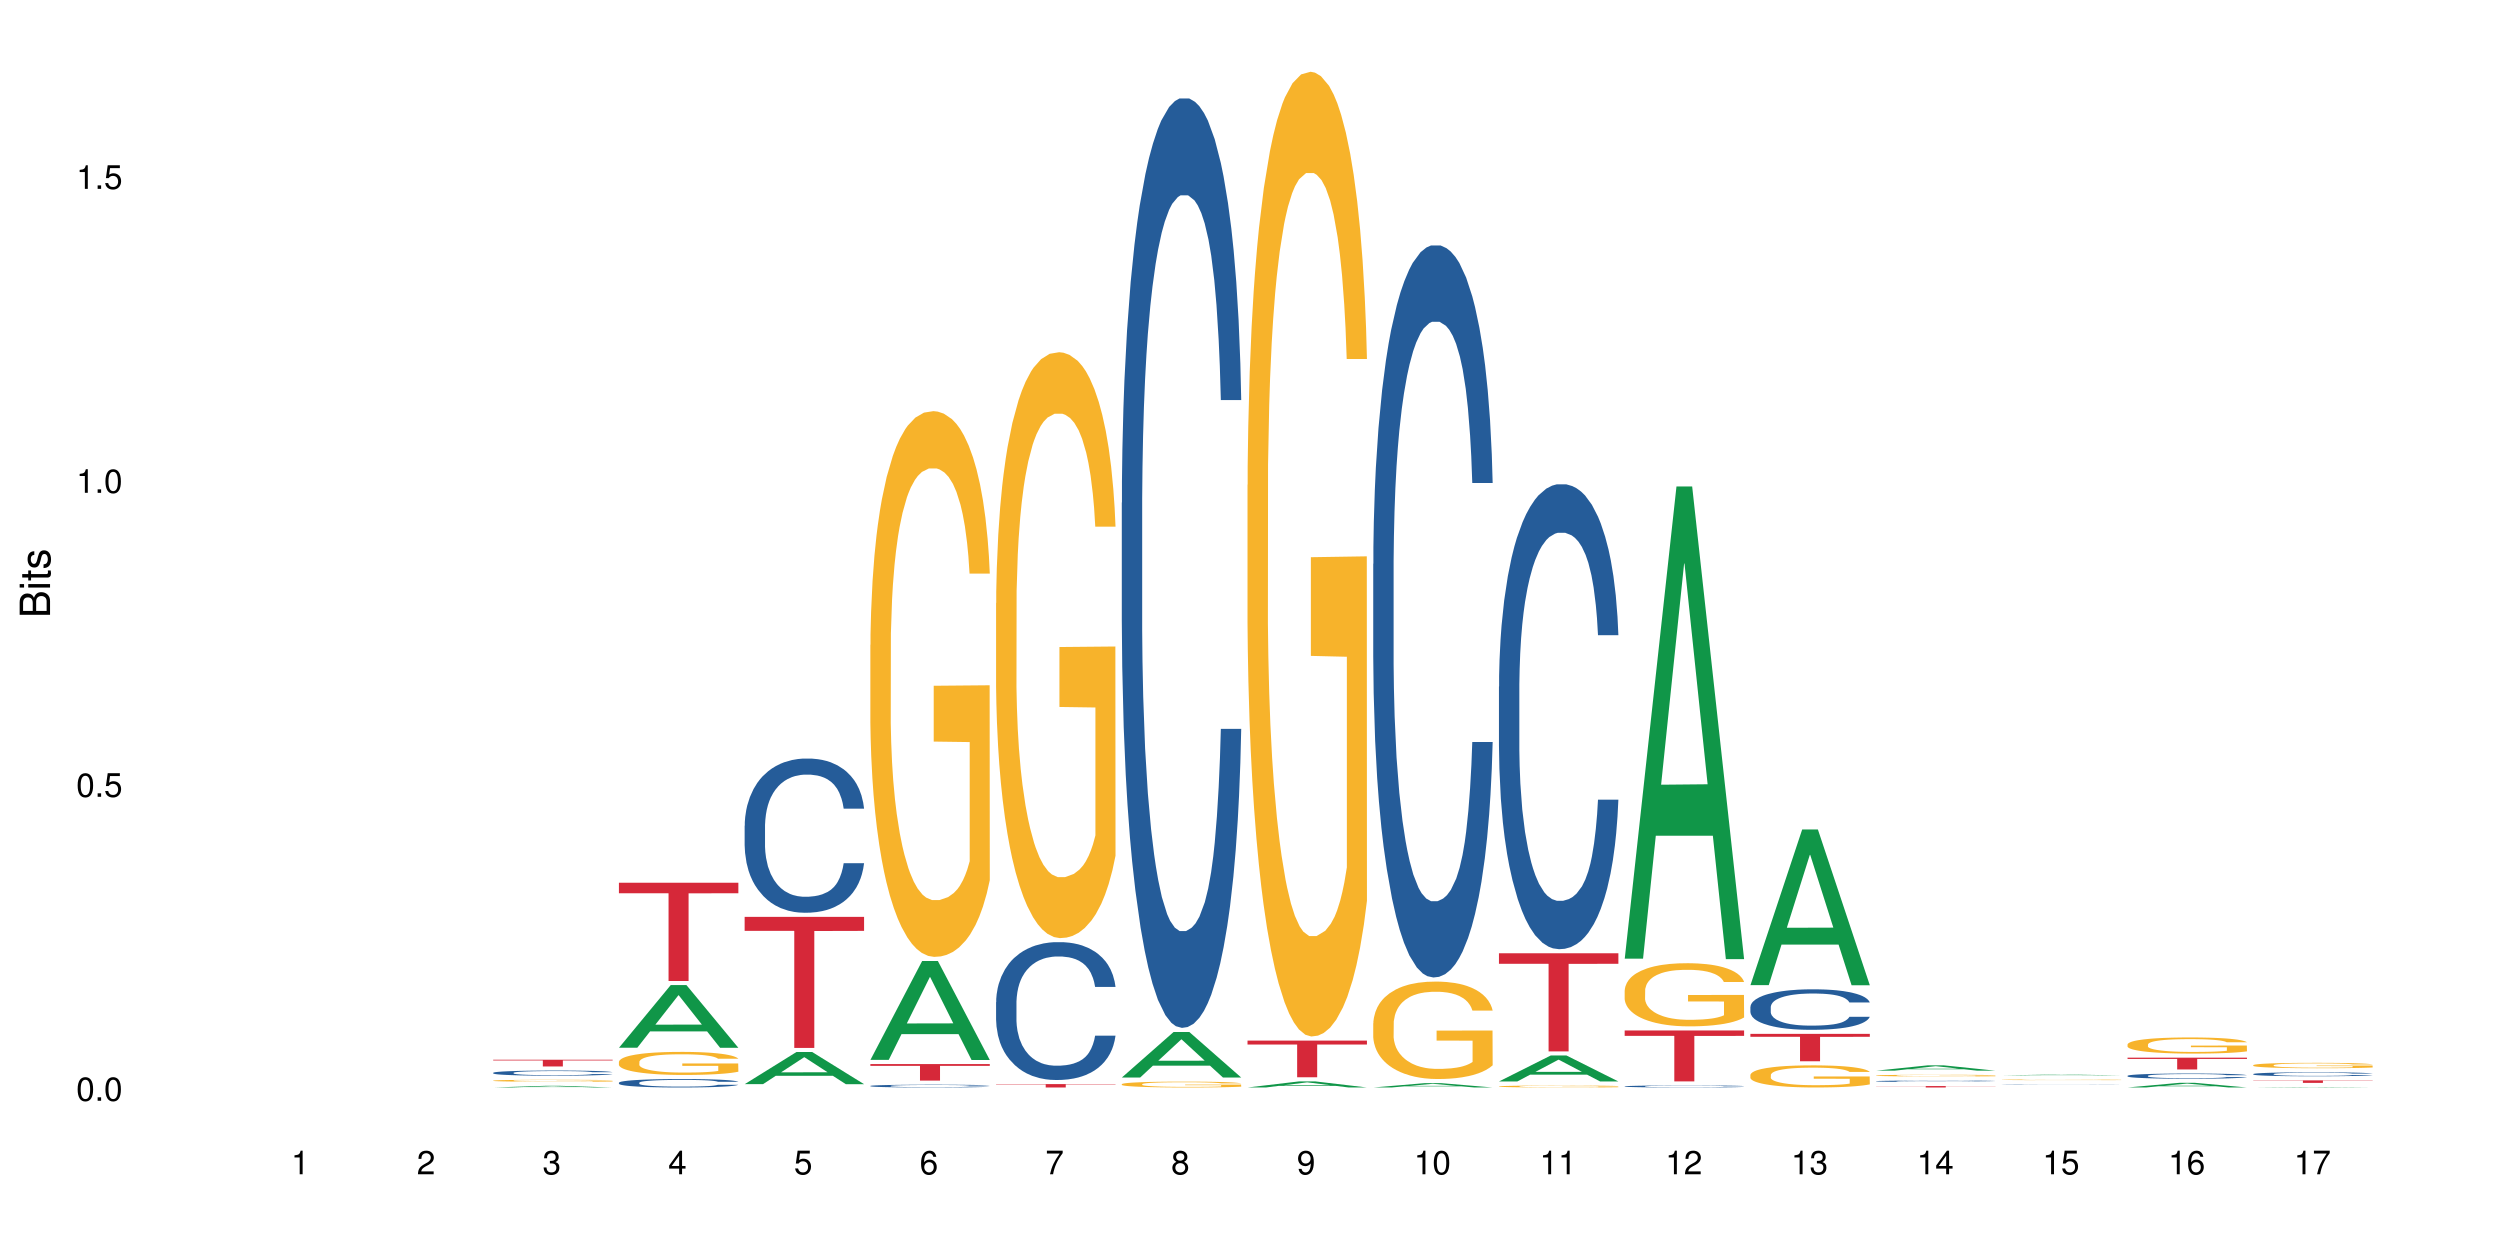 <?xml version="1.0" encoding="UTF-8"?>
<svg xmlns="http://www.w3.org/2000/svg" xmlns:xlink="http://www.w3.org/1999/xlink" width="720pt" height="360pt" viewBox="0 0 720 360" version="1.1">
<defs>
<g>
<symbol overflow="visible" id="glyph0-0">
<path style="stroke:none;" d=""/>
</symbol>
<symbol overflow="visible" id="glyph0-1">
<path style="stroke:none;" d="M 2.641 -6.797 C 2 -6.797 1.422 -6.531 1.078 -6.047 C 0.641 -5.453 0.406 -4.547 0.406 -3.297 C 0.406 -1 1.188 0.219 2.641 0.219 C 4.078 0.219 4.859 -1 4.859 -3.234 C 4.859 -4.562 4.656 -5.438 4.203 -6.047 C 3.844 -6.531 3.281 -6.797 2.641 -6.797 Z M 2.641 -6.047 C 3.547 -6.047 4 -5.125 4 -3.312 C 4 -1.375 3.562 -0.484 2.625 -0.484 C 1.734 -0.484 1.281 -1.422 1.281 -3.281 C 1.281 -5.141 1.734 -6.047 2.641 -6.047 Z M 2.641 -6.047 "/>
</symbol>
<symbol overflow="visible" id="glyph0-2">
<path style="stroke:none;" d="M 1.828 -1 L 0.828 -1 L 0.828 0 L 1.828 0 Z M 1.828 -1 "/>
</symbol>
<symbol overflow="visible" id="glyph0-3">
<path style="stroke:none;" d="M 4.562 -6.797 L 1.062 -6.797 L 0.547 -3.094 L 1.328 -3.094 C 1.719 -3.562 2.047 -3.734 2.578 -3.734 C 3.484 -3.734 4.062 -3.109 4.062 -2.094 C 4.062 -1.125 3.484 -0.531 2.578 -0.531 C 1.828 -0.531 1.375 -0.906 1.188 -1.672 L 0.328 -1.672 C 0.453 -1.109 0.547 -0.844 0.75 -0.594 C 1.125 -0.078 1.828 0.219 2.594 0.219 C 3.969 0.219 4.922 -0.781 4.922 -2.219 C 4.922 -3.562 4.031 -4.484 2.719 -4.484 C 2.25 -4.484 1.859 -4.359 1.469 -4.062 L 1.734 -5.969 L 4.562 -5.969 Z M 4.562 -6.797 "/>
</symbol>
<symbol overflow="visible" id="glyph0-4">
<path style="stroke:none;" d="M 2.484 -4.844 L 2.484 0 L 3.328 0 L 3.328 -6.797 L 2.766 -6.797 C 2.469 -5.75 2.281 -5.609 0.984 -5.453 L 0.984 -4.844 Z M 2.484 -4.844 "/>
</symbol>
<symbol overflow="visible" id="glyph0-5">
<path style="stroke:none;" d="M 4.859 -0.828 L 1.281 -0.828 C 1.359 -1.391 1.672 -1.75 2.5 -2.234 L 3.469 -2.75 C 4.406 -3.266 4.906 -3.969 4.906 -4.812 C 4.906 -5.375 4.672 -5.906 4.266 -6.266 C 3.859 -6.625 3.375 -6.797 2.719 -6.797 C 1.859 -6.797 1.219 -6.5 0.844 -5.922 C 0.609 -5.562 0.5 -5.125 0.484 -4.438 L 1.328 -4.438 C 1.359 -4.906 1.406 -5.188 1.531 -5.406 C 1.75 -5.812 2.188 -6.062 2.703 -6.062 C 3.469 -6.062 4.031 -5.516 4.031 -4.781 C 4.031 -4.25 3.719 -3.797 3.125 -3.438 L 2.234 -2.938 C 0.812 -2.141 0.406 -1.5 0.328 0 L 4.859 0 Z M 4.859 -0.828 "/>
</symbol>
<symbol overflow="visible" id="glyph0-6">
<path style="stroke:none;" d="M 2.125 -3.125 L 2.578 -3.125 C 3.516 -3.125 3.984 -2.703 3.984 -1.891 C 3.984 -1.031 3.469 -0.531 2.578 -0.531 C 1.656 -0.531 1.203 -0.984 1.156 -1.969 L 0.312 -1.969 C 0.344 -1.422 0.438 -1.078 0.609 -0.766 C 0.953 -0.109 1.625 0.219 2.547 0.219 C 3.953 0.219 4.859 -0.609 4.859 -1.906 C 4.859 -2.766 4.516 -3.25 3.703 -3.516 C 4.344 -3.766 4.656 -4.25 4.656 -4.938 C 4.656 -6.109 3.875 -6.797 2.578 -6.797 C 1.203 -6.797 0.484 -6.047 0.453 -4.609 L 1.297 -4.609 C 1.312 -5.016 1.344 -5.25 1.453 -5.453 C 1.641 -5.828 2.062 -6.062 2.594 -6.062 C 3.344 -6.062 3.797 -5.625 3.797 -4.906 C 3.797 -4.422 3.609 -4.141 3.25 -3.984 C 3.016 -3.891 2.719 -3.844 2.125 -3.844 Z M 2.125 -3.125 "/>
</symbol>
<symbol overflow="visible" id="glyph0-7">
<path style="stroke:none;" d="M 3.141 -1.625 L 3.141 0 L 3.984 0 L 3.984 -1.625 L 4.984 -1.625 L 4.984 -2.391 L 3.984 -2.391 L 3.984 -6.797 L 3.359 -6.797 L 0.266 -2.516 L 0.266 -1.625 Z M 3.141 -2.391 L 1 -2.391 L 3.141 -5.359 Z M 3.141 -2.391 "/>
</symbol>
<symbol overflow="visible" id="glyph0-8">
<path style="stroke:none;" d="M 4.781 -5.031 C 4.609 -6.141 3.891 -6.797 2.844 -6.797 C 2.094 -6.797 1.422 -6.438 1.031 -5.828 C 0.609 -5.172 0.406 -4.344 0.406 -3.094 C 0.406 -1.953 0.578 -1.234 0.984 -0.625 C 1.359 -0.078 1.953 0.219 2.703 0.219 C 3.984 0.219 4.922 -0.734 4.922 -2.078 C 4.922 -3.344 4.062 -4.234 2.844 -4.234 C 2.172 -4.234 1.641 -3.969 1.281 -3.469 C 1.281 -5.125 1.828 -6.047 2.797 -6.047 C 3.391 -6.047 3.797 -5.672 3.938 -5.031 Z M 2.734 -3.484 C 3.547 -3.484 4.062 -2.922 4.062 -2 C 4.062 -1.156 3.484 -0.531 2.703 -0.531 C 1.922 -0.531 1.328 -1.188 1.328 -2.047 C 1.328 -2.891 1.906 -3.484 2.734 -3.484 Z M 2.734 -3.484 "/>
</symbol>
<symbol overflow="visible" id="glyph0-9">
<path style="stroke:none;" d="M 4.984 -6.797 L 0.438 -6.797 L 0.438 -5.969 L 4.109 -5.969 C 2.5 -3.656 1.828 -2.234 1.328 0 L 2.219 0 C 2.594 -2.172 3.453 -4.047 4.984 -6.094 Z M 4.984 -6.797 "/>
</symbol>
<symbol overflow="visible" id="glyph0-10">
<path style="stroke:none;" d="M 3.75 -3.578 C 4.453 -4 4.688 -4.344 4.688 -4.984 C 4.688 -6.047 3.844 -6.797 2.641 -6.797 C 1.438 -6.797 0.594 -6.047 0.594 -4.984 C 0.594 -4.359 0.828 -4.016 1.516 -3.578 C 0.734 -3.203 0.359 -2.641 0.359 -1.891 C 0.359 -0.641 1.297 0.219 2.641 0.219 C 3.984 0.219 4.922 -0.641 4.922 -1.875 C 4.922 -2.641 4.531 -3.203 3.75 -3.578 Z M 2.641 -6.047 C 3.359 -6.047 3.812 -5.625 3.812 -4.969 C 3.812 -4.344 3.344 -3.922 2.641 -3.922 C 1.922 -3.922 1.453 -4.344 1.453 -4.984 C 1.453 -5.625 1.922 -6.047 2.641 -6.047 Z M 2.641 -3.203 C 3.484 -3.203 4.062 -2.672 4.062 -1.875 C 4.062 -1.062 3.484 -0.531 2.625 -0.531 C 1.797 -0.531 1.219 -1.078 1.219 -1.875 C 1.219 -2.672 1.797 -3.203 2.641 -3.203 Z M 2.641 -3.203 "/>
</symbol>
<symbol overflow="visible" id="glyph0-11">
<path style="stroke:none;" d="M 0.516 -1.547 C 0.672 -0.438 1.406 0.219 2.438 0.219 C 3.188 0.219 3.859 -0.141 4.266 -0.75 C 4.688 -1.406 4.891 -2.25 4.891 -3.484 C 4.891 -4.625 4.703 -5.359 4.312 -5.953 C 3.938 -6.5 3.344 -6.797 2.594 -6.797 C 1.297 -6.797 0.359 -5.844 0.359 -4.516 C 0.359 -3.25 1.234 -2.344 2.453 -2.344 C 3.094 -2.344 3.562 -2.578 4.016 -3.109 C 4 -1.453 3.469 -0.531 2.5 -0.531 C 1.906 -0.531 1.484 -0.906 1.359 -1.547 Z M 2.578 -6.062 C 3.375 -6.062 3.969 -5.406 3.969 -4.531 C 3.969 -3.688 3.375 -3.094 2.547 -3.094 C 1.734 -3.094 1.234 -3.672 1.234 -4.578 C 1.234 -5.438 1.797 -6.062 2.578 -6.062 Z M 2.578 -6.062 "/>
</symbol>
<symbol overflow="visible" id="glyph1-0">
<path style="stroke:none;" d=""/>
</symbol>
<symbol overflow="visible" id="glyph1-1">
<path style="stroke:none;" d="M 0 -0.953 L 0 -4.891 C 0 -5.719 -0.234 -6.344 -0.734 -6.797 C -1.188 -7.234 -1.812 -7.469 -2.5 -7.469 C -3.547 -7.469 -4.188 -7 -4.625 -5.875 C -4.984 -6.672 -5.641 -7.094 -6.531 -7.094 C -7.156 -7.094 -7.734 -6.859 -8.141 -6.391 C -8.562 -5.938 -8.75 -5.344 -8.75 -4.5 L -8.75 -0.953 Z M -4.984 -2.062 L -7.766 -2.062 L -7.766 -4.219 C -7.766 -4.844 -7.688 -5.203 -7.453 -5.5 C -7.219 -5.812 -6.859 -5.969 -6.375 -5.969 C -5.906 -5.969 -5.531 -5.812 -5.297 -5.5 C -5.062 -5.203 -4.984 -4.844 -4.984 -4.219 Z M -0.984 -2.062 L -4 -2.062 L -4 -4.781 C -4 -5.328 -3.859 -5.688 -3.578 -5.953 C -3.297 -6.219 -2.922 -6.359 -2.484 -6.359 C -2.062 -6.359 -1.688 -6.219 -1.406 -5.953 C -1.109 -5.688 -0.984 -5.328 -0.984 -4.781 Z M -0.984 -2.062 "/>
</symbol>
<symbol overflow="visible" id="glyph1-2">
<path style="stroke:none;" d="M -6.281 -1.797 L -6.281 -0.797 L 0 -0.797 L 0 -1.797 Z M -8.75 -1.797 L -8.75 -0.797 L -7.484 -0.797 L -7.484 -1.797 Z M -8.75 -1.797 "/>
</symbol>
<symbol overflow="visible" id="glyph1-3">
<path style="stroke:none;" d="M -6.281 -3.047 L -6.281 -2.016 L -8.016 -2.016 L -8.016 -1.016 L -6.281 -1.016 L -6.281 -0.172 L -5.469 -0.172 L -5.469 -1.016 L -0.719 -1.016 C -0.078 -1.016 0.281 -1.453 0.281 -2.234 C 0.281 -2.469 0.25 -2.719 0.188 -3.047 L -0.641 -3.047 C -0.609 -2.922 -0.594 -2.766 -0.594 -2.562 C -0.594 -2.141 -0.719 -2.016 -1.156 -2.016 L -5.469 -2.016 L -5.469 -3.047 Z M -6.281 -3.047 "/>
</symbol>
<symbol overflow="visible" id="glyph1-4">
<path style="stroke:none;" d="M -4.531 -5.25 C -5.766 -5.25 -6.469 -4.422 -6.469 -2.969 C -6.469 -1.516 -5.719 -0.562 -4.547 -0.562 C -3.562 -0.562 -3.094 -1.062 -2.734 -2.562 L -2.516 -3.484 C -2.344 -4.188 -2.094 -4.469 -1.625 -4.469 C -1.047 -4.469 -0.641 -3.875 -0.641 -3 C -0.641 -2.453 -0.797 -2 -1.062 -1.75 C -1.25 -1.594 -1.422 -1.531 -1.875 -1.469 L -1.875 -0.406 C -0.422 -0.453 0.281 -1.266 0.281 -2.922 C 0.281 -4.5 -0.5 -5.516 -1.719 -5.516 C -2.656 -5.516 -3.172 -4.984 -3.469 -3.734 L -3.703 -2.766 C -3.891 -1.953 -4.156 -1.609 -4.594 -1.609 C -5.172 -1.609 -5.547 -2.125 -5.547 -2.938 C -5.547 -3.75 -5.203 -4.172 -4.531 -4.203 Z M -4.531 -5.25 "/>
</symbol>
</g>
</defs>
<g id="surface53170">
<rect x="0" y="0" width="720" height="360" style="fill:rgb(100%,100%,100%);fill-opacity:1;stroke:none;"/>
<path style=" stroke:none;fill-rule:nonzero;fill:rgb(6.275%,58.824%,28.235%);fill-opacity:1;" d="M 142.043 313.195 L 142.078 313.195 L 156.965 312.719 L 161.484 312.719 L 176.441 313.195 L 171.184 313.195 L 167.438 313.07 L 151.012 313.07 L 147.336 313.195 L 142.043 313.195 L 152.59 313.02 L 165.93 313.02 L 159.277 312.797 L 159.133 312.797 L 152.555 313.02 L 152.59 313.02 Z M 142.043 313.195 "/>
<path style=" stroke:none;fill-rule:nonzero;fill:rgb(14.51%,36.078%,60%);fill-opacity:1;" d="M 142.043 308.965 L 142.086 308.961 L 142.086 308.93 L 142.211 308.879 L 142.504 308.812 L 142.797 308.766 L 143.555 308.688 L 144.602 308.609 L 145.691 308.551 L 146.488 308.516 L 147.203 308.488 L 148.84 308.438 L 149.887 308.41 L 151.02 308.391 L 152.402 308.367 L 153.41 308.352 L 155.676 308.332 L 157.355 308.32 L 158.652 308.316 L 161.465 308.316 L 163.145 308.32 L 164.359 308.328 L 165.703 308.34 L 166.832 308.352 L 168.805 308.383 L 170.566 308.422 L 171.363 308.441 L 172.621 308.484 L 173.586 308.523 L 174.258 308.559 L 175.012 308.609 L 175.684 308.672 L 176.188 308.742 L 176.441 308.797 L 170.566 308.797 L 170.273 308.746 L 169.938 308.703 L 169.309 308.648 L 168.68 308.605 L 167.797 308.566 L 167 308.543 L 165.91 308.516 L 164.945 308.5 L 163.941 308.488 L 162.977 308.48 L 161.129 308.473 L 158.191 308.473 L 156.559 308.484 L 155.676 308.496 L 154.418 308.516 L 153.535 308.531 L 152.488 308.559 L 151.773 308.582 L 150.895 308.617 L 150.266 308.648 L 149.551 308.691 L 149.133 308.727 L 148.754 308.766 L 148.418 308.809 L 148.168 308.855 L 148 308.906 L 147.914 308.957 L 147.914 309.168 L 148 309.215 L 148.211 309.273 L 148.754 309.355 L 149.551 309.426 L 150.473 309.484 L 151.355 309.523 L 151.859 309.543 L 152.531 309.566 L 153.578 309.594 L 155.09 309.621 L 155.969 309.633 L 157.312 309.641 L 158.695 309.648 L 160.543 309.648 L 162.18 309.641 L 163.27 309.637 L 164.402 309.625 L 165.953 309.602 L 166.918 309.578 L 167.758 309.555 L 168.387 309.527 L 168.805 309.508 L 169.434 309.465 L 169.938 309.418 L 170.316 309.371 L 170.566 309.324 L 176.441 309.324 L 176.188 309.379 L 175.812 309.43 L 175.434 309.473 L 174.848 309.52 L 174.176 309.559 L 173.211 309.609 L 172.414 309.641 L 171.363 309.672 L 170.398 309.699 L 169.352 309.723 L 167.797 309.75 L 166.793 309.762 L 165.703 309.773 L 164.402 309.785 L 162.766 309.797 L 161.004 309.801 L 157.605 309.801 L 156.305 309.793 L 154.586 309.781 L 152.445 309.758 L 150.895 309.73 L 149.676 309.707 L 148.629 309.68 L 147.453 309.641 L 145.945 309.582 L 145.02 309.535 L 144.391 309.496 L 143.68 309.445 L 143.176 309.398 L 142.59 309.32 L 142.168 309.227 L 142.043 309.148 Z M 142.043 308.965 "/>
<path style=" stroke:none;fill-rule:nonzero;fill:rgb(96.863%,70.196%,16.863%);fill-opacity:1;" d="M 142.043 311.219 L 142.086 311.219 L 142.086 311.211 L 142.254 311.188 L 142.672 311.152 L 143.219 311.129 L 143.805 311.105 L 144.184 311.094 L 144.812 311.078 L 145.355 311.07 L 146.742 311.047 L 148.504 311.023 L 149.469 311.016 L 150.559 311.004 L 152.109 310.996 L 152.824 310.992 L 155.004 310.984 L 157.48 310.977 L 161.465 310.977 L 163.184 310.98 L 165.535 310.984 L 166.875 310.992 L 167.926 310.996 L 169.016 311.004 L 170.359 311.012 L 171.617 311.023 L 172.621 311.039 L 173.629 311.055 L 174.469 311.07 L 175.18 311.086 L 175.812 311.109 L 176.188 311.129 L 176.441 311.145 L 170.609 311.145 L 170.273 311.129 L 169.895 311.113 L 169.266 311.098 L 168.008 311.074 L 166.832 311.062 L 165.828 311.051 L 164.57 311.047 L 163.352 311.039 L 161.969 311.039 L 161.129 311.035 L 158.906 311.035 L 156.891 311.039 L 155.719 311.043 L 154.879 311.047 L 153.703 311.055 L 152.992 311.062 L 152.57 311.066 L 151.312 311.082 L 150.473 311.098 L 150.012 311.105 L 149.426 311.121 L 149.008 311.137 L 148.547 311.156 L 148.293 311.172 L 147.957 311.207 L 147.914 311.301 L 148.043 311.32 L 148.293 311.344 L 149.133 311.383 L 149.637 311.395 L 150.516 311.418 L 151.273 311.43 L 151.859 311.438 L 152.992 311.453 L 153.453 311.457 L 154.543 311.465 L 155.676 311.473 L 157.059 311.48 L 158.109 311.484 L 164.441 311.484 L 166.035 311.477 L 167.129 311.473 L 167.84 311.469 L 168.723 311.465 L 169.352 311.461 L 169.938 311.453 L 170.652 311.445 L 170.652 311.32 L 160.289 311.32 L 160.289 311.262 L 176.398 311.262 L 176.441 311.465 L 175.559 311.48 L 174.469 311.492 L 173.418 311.504 L 172.328 311.512 L 170.777 311.52 L 169.52 311.527 L 167.59 311.535 L 165.828 311.539 L 163.98 311.543 L 158.695 311.543 L 156.852 311.539 L 155.383 311.535 L 154.039 311.531 L 152.699 311.523 L 151.02 311.512 L 149.93 311.504 L 147.664 311.48 L 146.656 311.469 L 145.984 311.457 L 145.316 311.445 L 144.602 311.43 L 143.93 311.41 L 143.426 311.395 L 142.965 311.375 L 142.629 311.359 L 142.293 311.336 L 142.129 311.316 L 142.043 311.301 Z M 142.043 311.219 "/>
<path style=" stroke:none;fill-rule:nonzero;fill:rgb(83.922%,15.686%,22.353%);fill-opacity:1;" d="M 142.043 305.199 L 176.441 305.199 L 176.441 305.406 L 162.105 305.406 L 162.105 307.141 L 156.336 307.141 L 156.336 305.41 L 156.254 305.406 L 142.043 305.406 Z M 142.043 305.199 "/>
<path style=" stroke:none;fill-rule:nonzero;fill:rgb(6.275%,58.824%,28.235%);fill-opacity:1;" d="M 178.25 301.75 L 178.285 301.734 L 193.172 283.699 L 197.691 283.699 L 212.648 301.77 L 207.391 301.77 L 203.645 297.051 L 187.219 297.051 L 183.543 301.75 L 178.25 301.75 L 188.797 295.102 L 202.137 295.082 L 195.484 286.648 L 195.41 286.633 L 195.34 286.684 L 188.762 295.082 L 188.797 295.102 Z M 178.25 301.75 "/>
<path style=" stroke:none;fill-rule:nonzero;fill:rgb(14.51%,36.078%,60%);fill-opacity:1;" d="M 178.25 311.82 L 178.293 311.82 L 178.293 311.766 L 178.418 311.68 L 178.711 311.574 L 179.004 311.5 L 179.762 311.371 L 180.809 311.242 L 181.898 311.145 L 182.695 311.086 L 183.41 311.043 L 185.047 310.961 L 186.094 310.918 L 187.227 310.879 L 188.609 310.844 L 189.617 310.82 L 191.883 310.785 L 193.562 310.77 L 194.859 310.762 L 197.672 310.762 L 199.348 310.77 L 200.566 310.781 L 201.91 310.801 L 203.039 310.82 L 205.012 310.867 L 206.773 310.93 L 207.57 310.965 L 208.828 311.035 L 209.793 311.102 L 210.465 311.16 L 211.219 311.242 L 211.891 311.344 L 212.395 311.457 L 212.648 311.551 L 206.773 311.551 L 206.48 311.461 L 206.145 311.395 L 205.516 311.301 L 204.887 311.238 L 204.004 311.172 L 203.207 311.133 L 202.117 311.09 L 201.152 311.062 L 200.148 311.043 L 199.184 311.027 L 197.336 311.016 L 195.195 311.016 L 194.398 311.02 L 192.766 311.039 L 191.883 311.055 L 190.625 311.086 L 189.742 311.113 L 188.695 311.156 L 187.98 311.195 L 187.102 311.254 L 186.473 311.305 L 185.758 311.379 L 185.34 311.434 L 184.961 311.496 L 184.625 311.57 L 184.375 311.648 L 184.207 311.73 L 184.121 311.809 L 184.121 312.156 L 184.207 312.234 L 184.418 312.328 L 184.961 312.465 L 185.758 312.582 L 186.68 312.676 L 187.562 312.742 L 188.066 312.773 L 188.738 312.809 L 189.785 312.852 L 191.297 312.898 L 192.176 312.914 L 193.52 312.934 L 194.902 312.941 L 196.75 312.941 L 198.387 312.934 L 199.477 312.922 L 200.609 312.906 L 202.16 312.867 L 203.125 312.832 L 203.965 312.789 L 204.594 312.746 L 205.012 312.711 L 205.641 312.641 L 206.145 312.566 L 206.523 312.488 L 206.773 312.414 L 212.648 312.414 L 212.395 312.5 L 212.016 312.59 L 211.641 312.652 L 211.055 312.73 L 210.383 312.801 L 209.418 312.879 L 208.621 312.93 L 207.57 312.984 L 206.605 313.027 L 205.559 313.066 L 204.004 313.109 L 203 313.133 L 201.91 313.152 L 200.609 313.168 L 198.973 313.184 L 197.211 313.195 L 195.574 313.195 L 193.812 313.191 L 192.512 313.184 L 190.793 313.164 L 188.652 313.121 L 187.102 313.082 L 185.883 313.039 L 184.836 312.992 L 183.66 312.934 L 182.152 312.836 L 181.227 312.762 L 180.598 312.699 L 179.887 312.609 L 179.383 312.531 L 178.797 312.41 L 178.375 312.25 L 178.25 312.129 Z M 178.25 311.82 "/>
<path style=" stroke:none;fill-rule:nonzero;fill:rgb(96.863%,70.196%,16.863%);fill-opacity:1;" d="M 178.25 305.789 L 178.293 305.781 L 178.293 305.66 L 178.461 305.387 L 178.879 305.012 L 179.426 304.703 L 180.012 304.461 L 180.391 304.332 L 181.02 304.152 L 181.562 304.016 L 182.949 303.746 L 184.711 303.488 L 185.676 303.379 L 186.766 303.277 L 188.316 303.16 L 189.031 303.121 L 191.211 303.023 L 193.688 302.961 L 196.414 302.945 L 197.672 302.949 L 199.391 302.973 L 201.742 303.039 L 203.082 303.102 L 204.133 303.16 L 205.223 303.242 L 206.562 303.363 L 207.824 303.508 L 208.828 303.652 L 209.836 303.836 L 210.676 304.031 L 211.387 304.242 L 212.016 304.496 L 212.395 304.711 L 212.648 304.922 L 206.816 304.922 L 206.48 304.711 L 206.102 304.547 L 205.473 304.344 L 204.844 304.199 L 204.215 304.086 L 203.039 303.926 L 202.035 303.828 L 200.777 303.746 L 199.559 303.691 L 198.176 303.652 L 197.336 303.641 L 195.113 303.641 L 193.098 303.684 L 191.926 303.73 L 191.086 303.781 L 189.91 303.871 L 189.199 303.945 L 188.777 303.992 L 187.52 304.18 L 186.68 304.352 L 186.219 304.465 L 185.633 304.648 L 185.215 304.812 L 184.754 305.055 L 184.5 305.238 L 184.164 305.648 L 184.121 306.742 L 184.25 306.973 L 184.5 307.223 L 184.836 307.438 L 185.34 307.672 L 185.844 307.848 L 186.723 308.082 L 187.48 308.242 L 188.066 308.344 L 189.199 308.508 L 189.66 308.562 L 190.75 308.672 L 191.883 308.758 L 193.266 308.828 L 194.316 308.863 L 195.992 308.895 L 198.133 308.895 L 200.648 308.859 L 202.242 308.812 L 203.336 308.762 L 204.047 308.719 L 204.93 308.652 L 205.559 308.594 L 206.145 308.527 L 206.859 308.422 L 206.859 306.973 L 196.496 306.965 L 196.496 306.285 L 212.605 306.281 L 212.648 308.652 L 211.766 308.816 L 210.676 308.973 L 209.625 309.098 L 208.535 309.199 L 206.984 309.312 L 205.727 309.387 L 203.797 309.473 L 202.035 309.527 L 200.188 309.562 L 198.551 309.582 L 196.621 309.586 L 194.902 309.574 L 193.059 309.539 L 191.59 309.488 L 190.246 309.43 L 188.906 309.352 L 187.227 309.223 L 186.137 309.121 L 185.004 308.992 L 183.871 308.84 L 182.863 308.676 L 182.191 308.551 L 181.523 308.402 L 180.809 308.223 L 180.137 308.016 L 179.633 307.828 L 179.172 307.617 L 178.836 307.414 L 178.5 307.141 L 178.336 306.922 L 178.25 306.734 Z M 178.25 305.789 "/>
<path style=" stroke:none;fill-rule:nonzero;fill:rgb(83.922%,15.686%,22.353%);fill-opacity:1;" d="M 178.25 254.227 L 212.648 254.227 L 212.648 257.258 L 198.312 257.281 L 198.312 282.523 L 192.543 282.523 L 192.543 257.309 L 192.461 257.258 L 178.25 257.258 Z M 178.25 254.227 "/>
<path style=" stroke:none;fill-rule:nonzero;fill:rgb(6.275%,58.824%,28.235%);fill-opacity:1;" d="M 214.457 312.238 L 214.492 312.23 L 229.379 302.977 L 233.898 302.977 L 248.855 312.246 L 243.598 312.246 L 239.852 309.828 L 223.422 309.828 L 219.75 312.238 L 214.457 312.238 L 225.004 308.828 L 238.344 308.816 L 231.691 304.492 L 231.617 304.484 L 231.547 304.512 L 224.969 308.816 L 225.004 308.828 Z M 214.457 312.238 "/>
<path style=" stroke:none;fill-rule:nonzero;fill:rgb(14.51%,36.078%,60%);fill-opacity:1;" d="M 214.457 237.801 L 214.5 237.762 L 214.5 236.789 L 214.625 235.246 L 214.918 233.297 L 215.211 231.957 L 215.969 229.562 L 217.016 227.25 L 218.105 225.465 L 218.902 224.41 L 219.617 223.598 L 221.254 222.098 L 222.301 221.328 L 223.434 220.637 L 224.816 219.945 L 225.824 219.539 L 228.09 218.891 L 229.77 218.605 L 231.066 218.484 L 233.879 218.484 L 235.555 218.648 L 236.773 218.852 L 238.117 219.176 L 239.246 219.539 L 241.219 220.434 L 242.98 221.57 L 243.777 222.219 L 245.035 223.477 L 246 224.695 L 246.672 225.75 L 247.426 227.25 L 248.098 229.078 L 248.602 231.148 L 248.855 232.891 L 242.98 232.891 L 242.688 231.27 L 242.352 230.012 L 241.723 228.348 L 241.094 227.168 L 240.211 225.992 L 239.414 225.223 L 238.324 224.449 L 237.359 223.965 L 236.352 223.598 L 235.391 223.355 L 233.543 223.113 L 231.402 223.113 L 230.605 223.191 L 228.973 223.516 L 228.09 223.801 L 226.832 224.371 L 225.949 224.898 L 224.902 225.707 L 224.188 226.398 L 223.309 227.453 L 222.68 228.387 L 221.965 229.727 L 221.547 230.742 L 221.168 231.879 L 220.832 233.215 L 220.582 234.637 L 220.414 236.137 L 220.328 237.598 L 220.328 243.887 L 220.414 245.348 L 220.625 247.055 L 221.168 249.527 L 221.965 251.68 L 222.887 253.383 L 223.77 254.602 L 224.273 255.168 L 224.945 255.82 L 225.992 256.629 L 227.504 257.441 L 228.383 257.766 L 229.727 258.09 L 231.109 258.254 L 232.957 258.254 L 234.59 258.09 L 235.684 257.887 L 236.816 257.562 L 238.367 256.875 L 239.332 256.227 L 240.172 255.453 L 240.801 254.684 L 241.219 254.035 L 241.848 252.777 L 242.352 251.395 L 242.73 249.977 L 242.98 248.598 L 248.855 248.598 L 248.602 250.219 L 248.223 251.801 L 247.848 252.977 L 247.258 254.398 L 246.59 255.656 L 245.625 257.078 L 244.828 258.012 L 243.777 259.023 L 242.812 259.797 L 241.766 260.484 L 240.211 261.297 L 239.207 261.703 L 238.117 262.066 L 236.816 262.395 L 235.18 262.676 L 233.418 262.84 L 231.781 262.879 L 230.02 262.797 L 228.719 262.637 L 227 262.27 L 224.859 261.539 L 223.309 260.77 L 222.09 260 L 221.043 259.188 L 219.867 258.09 L 218.359 256.305 L 217.434 254.926 L 216.805 253.789 L 216.094 252.207 L 215.59 250.789 L 215.004 248.516 L 214.582 245.633 L 214.457 243.402 Z M 214.457 237.801 "/>
<path style=" stroke:none;fill-rule:nonzero;fill:rgb(83.922%,15.686%,22.353%);fill-opacity:1;" d="M 214.457 264.055 L 248.855 264.055 L 248.855 268.094 L 234.52 268.133 L 234.52 301.805 L 228.75 301.805 L 228.75 268.168 L 228.668 268.094 L 214.457 268.094 Z M 214.457 264.055 "/>
<path style=" stroke:none;fill-rule:nonzero;fill:rgb(6.275%,58.824%,28.235%);fill-opacity:1;" d="M 250.664 305.25 L 250.699 305.223 L 265.582 276.762 L 270.105 276.762 L 285.062 305.277 L 279.805 305.277 L 276.059 297.836 L 259.629 297.836 L 255.957 305.25 L 250.664 305.25 L 261.211 294.754 L 274.551 294.727 L 267.898 281.422 L 267.824 281.395 L 267.754 281.473 L 261.176 294.727 L 261.211 294.754 Z M 250.664 305.25 "/>
<path style=" stroke:none;fill-rule:nonzero;fill:rgb(14.51%,36.078%,60%);fill-opacity:1;" d="M 250.664 312.742 L 250.707 312.742 L 250.707 312.723 L 250.832 312.695 L 251.125 312.66 L 251.418 312.637 L 252.176 312.594 L 253.223 312.551 L 254.312 312.52 L 255.109 312.5 L 255.824 312.484 L 257.461 312.457 L 258.508 312.441 L 259.641 312.43 L 261.023 312.418 L 262.031 312.41 L 264.297 312.398 L 265.977 312.395 L 267.273 312.391 L 270.086 312.391 L 271.762 312.395 L 272.98 312.398 L 274.32 312.402 L 275.453 312.41 L 277.426 312.426 L 279.188 312.445 L 279.984 312.457 L 281.242 312.48 L 282.207 312.504 L 282.879 312.523 L 283.633 312.551 L 284.305 312.582 L 284.809 312.621 L 285.062 312.652 L 279.188 312.652 L 278.895 312.621 L 278.559 312.602 L 277.93 312.57 L 277.301 312.547 L 276.418 312.527 L 275.621 312.512 L 274.531 312.5 L 273.566 312.492 L 272.559 312.484 L 271.594 312.48 L 269.75 312.477 L 266.812 312.477 L 265.18 312.48 L 264.297 312.488 L 263.039 312.496 L 262.156 312.508 L 261.109 312.523 L 260.395 312.535 L 259.516 312.555 L 258.887 312.57 L 258.172 312.594 L 257.754 312.613 L 257.375 312.633 L 257.039 312.656 L 256.789 312.684 L 256.621 312.711 L 256.535 312.738 L 256.535 312.852 L 256.621 312.879 L 256.832 312.91 L 257.375 312.953 L 258.172 312.992 L 259.094 313.023 L 259.977 313.047 L 260.48 313.055 L 261.152 313.066 L 262.199 313.082 L 263.711 313.098 L 264.59 313.102 L 265.934 313.109 L 267.316 313.113 L 269.164 313.113 L 270.797 313.109 L 271.891 313.105 L 273.023 313.098 L 274.574 313.086 L 275.539 313.074 L 276.379 313.062 L 277.008 313.047 L 277.426 313.035 L 278.055 313.012 L 278.559 312.988 L 278.938 312.961 L 279.188 312.938 L 285.062 312.938 L 284.809 312.965 L 284.43 312.996 L 284.055 313.016 L 283.465 313.043 L 282.797 313.066 L 281.832 313.09 L 281.035 313.109 L 279.984 313.125 L 279.02 313.141 L 277.973 313.152 L 276.418 313.168 L 275.414 313.176 L 274.32 313.18 L 273.023 313.188 L 271.387 313.191 L 269.625 313.195 L 266.227 313.195 L 264.926 313.191 L 263.207 313.184 L 261.066 313.172 L 259.516 313.156 L 258.297 313.145 L 257.25 313.129 L 256.074 313.109 L 254.566 313.078 L 253.641 313.051 L 253.012 313.031 L 252.301 313.004 L 251.797 312.977 L 251.211 312.934 L 250.789 312.883 L 250.664 312.844 Z M 250.664 312.742 "/>
<path style=" stroke:none;fill-rule:nonzero;fill:rgb(96.863%,70.196%,16.863%);fill-opacity:1;" d="M 250.664 185.727 L 250.707 185.582 L 250.707 182.715 L 250.875 176.254 L 251.293 167.355 L 251.84 160.031 L 252.426 154.293 L 252.805 151.277 L 253.434 146.969 L 253.977 143.812 L 255.363 137.352 L 257.125 131.324 L 258.09 128.742 L 259.18 126.301 L 260.73 123.574 L 261.445 122.566 L 263.625 120.27 L 266.102 118.836 L 268.828 118.406 L 270.086 118.547 L 271.805 119.121 L 274.156 120.703 L 275.496 122.137 L 276.547 123.574 L 277.637 125.438 L 278.977 128.309 L 280.238 131.754 L 281.242 135.199 L 282.25 139.508 L 283.09 144.098 L 283.801 149.125 L 284.43 155.152 L 284.809 160.176 L 285.062 165.199 L 279.23 165.199 L 278.895 160.176 L 278.516 156.301 L 277.887 151.562 L 277.258 148.117 L 276.629 145.391 L 275.453 141.66 L 274.449 139.363 L 273.191 137.352 L 271.973 136.062 L 270.59 135.199 L 269.75 134.914 L 267.527 134.914 L 265.512 135.918 L 264.34 137.066 L 263.5 138.215 L 262.324 140.367 L 261.613 142.09 L 261.191 143.238 L 259.934 147.688 L 259.094 151.707 L 258.633 154.434 L 258.047 158.742 L 257.629 162.617 L 257.164 168.359 L 256.914 172.664 L 256.578 182.426 L 256.535 208.266 L 256.664 213.719 L 256.914 219.605 L 257.25 224.773 L 257.754 230.227 L 258.258 234.391 L 259.137 239.988 L 259.891 243.719 L 260.48 246.16 L 261.613 250.035 L 262.074 251.328 L 263.164 253.91 L 264.297 255.922 L 265.68 257.645 L 266.73 258.504 L 268.406 259.223 L 270.547 259.223 L 273.062 258.359 L 274.656 257.211 L 275.75 256.062 L 276.461 255.059 L 277.344 253.48 L 277.973 252.047 L 278.559 250.465 L 279.273 248.027 L 279.273 213.719 L 268.91 213.574 L 268.91 197.5 L 285.02 197.355 L 285.062 253.48 L 284.18 257.355 L 283.09 261.09 L 282.039 263.961 L 280.949 266.398 L 279.398 269.125 L 278.141 270.848 L 276.211 272.859 L 274.449 274.152 L 272.602 275.012 L 270.965 275.441 L 269.035 275.586 L 267.316 275.301 L 265.473 274.438 L 264.004 273.289 L 262.66 271.855 L 261.32 269.988 L 259.641 266.973 L 258.551 264.535 L 257.418 261.52 L 256.285 257.93 L 255.277 254.055 L 254.605 251.039 L 253.938 247.594 L 253.223 243.289 L 252.551 238.41 L 252.047 233.957 L 251.586 228.934 L 251.25 224.199 L 250.914 217.738 L 250.746 212.57 L 250.664 208.121 Z M 250.664 185.727 "/>
<path style=" stroke:none;fill-rule:nonzero;fill:rgb(83.922%,15.686%,22.353%);fill-opacity:1;" d="M 250.664 306.453 L 285.062 306.453 L 285.062 306.961 L 270.727 306.969 L 270.727 311.215 L 264.957 311.215 L 264.957 306.973 L 264.875 306.961 L 250.664 306.961 Z M 250.664 306.453 "/>
<path style=" stroke:none;fill-rule:nonzero;fill:rgb(14.51%,36.078%,60%);fill-opacity:1;" d="M 286.871 288.621 L 286.914 288.586 L 286.914 287.715 L 287.039 286.336 L 287.332 284.594 L 287.625 283.398 L 288.383 281.258 L 289.43 279.191 L 290.52 277.594 L 291.316 276.648 L 292.031 275.926 L 293.668 274.582 L 294.715 273.895 L 295.848 273.277 L 297.23 272.66 L 298.238 272.297 L 300.504 271.715 L 302.184 271.461 L 303.48 271.352 L 306.293 271.352 L 307.969 271.496 L 309.188 271.68 L 310.527 271.969 L 311.66 272.297 L 313.633 273.094 L 315.395 274.109 L 316.191 274.691 L 317.449 275.816 L 318.414 276.902 L 319.086 277.848 L 319.84 279.191 L 320.512 280.824 L 321.016 282.672 L 321.27 284.234 L 315.395 284.234 L 315.102 282.781 L 314.766 281.656 L 314.137 280.168 L 313.508 279.117 L 312.625 278.066 L 311.828 277.375 L 310.738 276.688 L 309.773 276.25 L 308.766 275.926 L 307.801 275.707 L 305.957 275.488 L 303.816 275.488 L 303.02 275.562 L 301.383 275.852 L 300.504 276.105 L 299.246 276.613 L 298.363 277.086 L 297.316 277.812 L 296.602 278.43 L 295.723 279.371 L 295.094 280.207 L 294.379 281.402 L 293.961 282.309 L 293.582 283.324 L 293.246 284.523 L 292.996 285.793 L 292.828 287.137 L 292.742 288.441 L 292.742 294.066 L 292.828 295.371 L 293.039 296.895 L 293.582 299.109 L 294.379 301.031 L 295.301 302.555 L 296.184 303.645 L 296.688 304.152 L 297.359 304.73 L 298.406 305.457 L 299.918 306.184 L 300.797 306.473 L 302.141 306.766 L 303.523 306.91 L 305.371 306.91 L 307.004 306.766 L 308.098 306.582 L 309.23 306.293 L 310.781 305.676 L 311.746 305.094 L 312.586 304.406 L 313.215 303.715 L 313.633 303.137 L 314.262 302.012 L 314.766 300.777 L 315.145 299.508 L 315.395 298.273 L 321.27 298.273 L 321.016 299.727 L 320.637 301.141 L 320.262 302.191 L 319.672 303.461 L 319.004 304.586 L 318.039 305.855 L 317.242 306.691 L 316.191 307.598 L 315.227 308.289 L 314.18 308.906 L 312.625 309.629 L 311.621 309.992 L 310.527 310.32 L 309.23 310.609 L 307.594 310.863 L 305.832 311.008 L 304.195 311.047 L 302.434 310.973 L 301.133 310.828 L 299.414 310.5 L 297.273 309.848 L 295.723 309.16 L 294.504 308.469 L 293.457 307.742 L 292.281 306.766 L 290.773 305.168 L 289.848 303.934 L 289.219 302.918 L 288.508 301.504 L 288.004 300.234 L 287.418 298.203 L 286.996 295.625 L 286.871 293.629 Z M 286.871 288.621 "/>
<path style=" stroke:none;fill-rule:nonzero;fill:rgb(96.863%,70.196%,16.863%);fill-opacity:1;" d="M 286.871 173.707 L 286.914 173.555 L 286.914 170.473 L 287.082 163.539 L 287.5 153.984 L 288.047 146.125 L 288.633 139.961 L 289.012 136.723 L 289.641 132.102 L 290.184 128.711 L 291.57 121.773 L 293.332 115.301 L 294.297 112.527 L 295.387 109.91 L 296.938 106.98 L 297.652 105.902 L 299.832 103.438 L 302.309 101.895 L 305.035 101.434 L 306.293 101.586 L 308.012 102.203 L 310.363 103.898 L 311.703 105.438 L 312.754 106.98 L 313.844 108.984 L 315.184 112.066 L 316.445 115.766 L 317.449 119.465 L 318.457 124.086 L 319.297 129.016 L 320.008 134.41 L 320.637 140.883 L 321.016 146.277 L 321.27 151.672 L 315.438 151.672 L 315.102 146.277 L 314.723 142.117 L 314.094 137.031 L 313.465 133.332 L 312.836 130.406 L 311.66 126.398 L 310.656 123.934 L 309.398 121.773 L 308.18 120.387 L 306.797 119.465 L 305.957 119.156 L 303.734 119.156 L 301.719 120.234 L 300.547 121.465 L 299.707 122.699 L 298.531 125.012 L 297.82 126.859 L 297.398 128.094 L 296.141 132.871 L 295.301 137.184 L 294.84 140.113 L 294.254 144.734 L 293.836 148.898 L 293.371 155.062 L 293.121 159.684 L 292.785 170.164 L 292.742 197.902 L 292.871 203.758 L 293.121 210.078 L 293.457 215.625 L 293.961 221.48 L 294.465 225.949 L 295.344 231.961 L 296.098 235.965 L 296.688 238.586 L 297.82 242.746 L 298.281 244.133 L 299.371 246.906 L 300.504 249.066 L 301.887 250.914 L 302.938 251.84 L 304.613 252.609 L 306.754 252.609 L 309.27 251.684 L 310.863 250.453 L 311.957 249.219 L 312.668 248.141 L 313.551 246.445 L 314.18 244.906 L 314.766 243.211 L 315.48 240.59 L 315.48 203.758 L 305.117 203.605 L 305.117 186.344 L 321.227 186.191 L 321.27 246.445 L 320.387 250.605 L 319.297 254.613 L 318.246 257.695 L 317.156 260.316 L 315.605 263.242 L 314.348 265.094 L 312.418 267.25 L 310.656 268.637 L 308.809 269.562 L 307.172 270.023 L 305.242 270.18 L 303.523 269.871 L 301.68 268.945 L 300.211 267.711 L 298.867 266.172 L 297.527 264.168 L 295.848 260.934 L 294.758 258.312 L 293.625 255.074 L 292.492 251.223 L 291.484 247.062 L 290.812 243.824 L 290.145 240.129 L 289.43 235.504 L 288.758 230.266 L 288.254 225.488 L 287.793 220.094 L 287.457 215.008 L 287.121 208.074 L 286.953 202.527 L 286.871 197.75 Z M 286.871 173.707 "/>
<path style=" stroke:none;fill-rule:nonzero;fill:rgb(83.922%,15.686%,22.353%);fill-opacity:1;" d="M 286.871 312.219 L 321.27 312.219 L 321.27 312.324 L 306.934 312.324 L 306.934 313.195 L 301.164 313.195 L 301.164 312.324 L 286.871 312.324 Z M 286.871 312.219 "/>
<path style=" stroke:none;fill-rule:nonzero;fill:rgb(6.275%,58.824%,28.235%);fill-opacity:1;" d="M 323.078 310.324 L 323.113 310.312 L 337.996 297.211 L 342.52 297.211 L 357.473 310.336 L 352.219 310.336 L 348.473 306.91 L 332.043 306.91 L 328.371 310.324 L 323.078 310.324 L 333.625 305.492 L 346.965 305.48 L 340.312 299.355 L 340.238 299.344 L 340.164 299.379 L 333.59 305.48 L 333.625 305.492 Z M 323.078 310.324 "/>
<path style=" stroke:none;fill-rule:nonzero;fill:rgb(14.51%,36.078%,60%);fill-opacity:1;" d="M 323.078 144.824 L 323.121 144.578 L 323.121 138.707 L 323.246 129.41 L 323.539 117.664 L 323.832 109.59 L 324.59 95.156 L 325.637 81.207 L 326.727 70.441 L 327.523 64.082 L 328.238 59.188 L 329.875 50.133 L 330.922 45.484 L 332.055 41.328 L 333.438 37.168 L 334.445 34.719 L 336.711 30.805 L 338.387 29.094 L 339.688 28.359 L 342.5 28.359 L 344.176 29.336 L 345.395 30.562 L 346.734 32.52 L 347.867 34.719 L 349.84 40.102 L 351.602 46.953 L 352.398 50.867 L 353.656 58.453 L 354.621 65.793 L 355.293 72.156 L 356.047 81.207 L 356.719 92.219 L 357.223 104.699 L 357.473 115.219 L 351.602 115.219 L 351.309 105.434 L 350.973 97.848 L 350.344 87.816 L 349.715 80.719 L 348.832 73.625 L 348.035 68.977 L 346.945 64.324 L 345.98 61.391 L 344.973 59.188 L 344.008 57.719 L 342.164 56.25 L 340.023 56.25 L 339.227 56.742 L 337.59 58.699 L 336.711 60.41 L 335.453 63.836 L 334.57 67.016 L 333.523 71.91 L 332.809 76.07 L 331.93 82.434 L 331.301 88.059 L 330.586 96.133 L 330.168 102.25 L 329.789 109.102 L 329.453 117.176 L 329.203 125.738 L 329.035 134.793 L 328.949 143.602 L 328.949 181.527 L 329.035 190.336 L 329.246 200.609 L 329.789 215.535 L 330.586 228.504 L 331.508 238.781 L 332.391 246.121 L 332.895 249.547 L 333.566 253.461 L 334.613 258.355 L 336.125 263.25 L 337.004 265.207 L 338.348 267.164 L 339.73 268.141 L 341.578 268.141 L 343.211 267.164 L 344.305 265.941 L 345.438 263.98 L 346.988 259.824 L 347.953 255.906 L 348.793 251.258 L 349.422 246.609 L 349.84 242.695 L 350.469 235.109 L 350.973 226.793 L 351.352 218.227 L 351.602 209.91 L 357.473 209.91 L 357.223 219.695 L 356.844 229.238 L 356.469 236.332 L 355.879 244.898 L 355.211 252.484 L 354.246 261.047 L 353.449 266.676 L 352.398 272.789 L 351.434 277.441 L 350.387 281.598 L 348.832 286.492 L 347.828 288.941 L 346.734 291.141 L 345.438 293.098 L 343.801 294.812 L 342.039 295.789 L 340.402 296.035 L 338.641 295.547 L 337.34 294.566 L 335.621 292.363 L 333.48 287.961 L 331.93 283.312 L 330.711 278.664 L 329.664 273.77 L 328.488 267.164 L 326.98 256.398 L 326.055 248.078 L 325.426 241.227 L 324.715 231.684 L 324.211 223.121 L 323.625 209.418 L 323.203 192.047 L 323.078 178.59 Z M 323.078 144.824 "/>
<path style=" stroke:none;fill-rule:nonzero;fill:rgb(96.863%,70.196%,16.863%);fill-opacity:1;" d="M 323.078 312.23 L 323.121 312.23 L 323.121 312.199 L 323.289 312.129 L 323.707 312.035 L 324.254 311.957 L 324.84 311.895 L 325.219 311.863 L 325.848 311.816 L 326.391 311.781 L 327.777 311.715 L 329.539 311.648 L 330.504 311.621 L 331.594 311.594 L 333.145 311.566 L 333.859 311.555 L 336.039 311.531 L 338.516 311.516 L 341.242 311.512 L 342.5 311.512 L 344.219 311.52 L 346.566 311.535 L 347.91 311.551 L 348.961 311.566 L 350.051 311.586 L 351.391 311.617 L 352.652 311.652 L 353.656 311.691 L 354.664 311.738 L 355.504 311.785 L 356.215 311.84 L 356.844 311.906 L 357.223 311.957 L 357.473 312.012 L 351.645 312.012 L 351.309 311.957 L 350.93 311.918 L 350.301 311.867 L 349.672 311.828 L 349.043 311.801 L 347.867 311.762 L 346.863 311.734 L 345.605 311.715 L 344.387 311.699 L 343.004 311.691 L 342.164 311.688 L 339.941 311.688 L 337.926 311.699 L 336.754 311.711 L 335.914 311.723 L 334.738 311.746 L 334.027 311.766 L 333.605 311.777 L 332.348 311.824 L 331.508 311.867 L 331.047 311.898 L 330.461 311.941 L 330.043 311.984 L 329.578 312.047 L 329.328 312.094 L 328.992 312.195 L 328.949 312.473 L 329.078 312.531 L 329.328 312.594 L 329.664 312.652 L 330.168 312.711 L 330.672 312.754 L 331.551 312.812 L 332.305 312.855 L 332.895 312.879 L 334.027 312.922 L 334.488 312.938 L 335.578 312.965 L 336.711 312.984 L 338.094 313.004 L 339.145 313.012 L 340.82 313.02 L 342.961 313.02 L 345.477 313.012 L 347.07 313 L 348.164 312.988 L 348.875 312.977 L 349.758 312.957 L 350.387 312.945 L 350.973 312.926 L 351.688 312.898 L 351.688 312.531 L 341.324 312.531 L 341.324 312.359 L 357.434 312.355 L 357.473 312.957 L 356.594 313 L 355.504 313.039 L 354.453 313.07 L 353.363 313.098 L 351.812 313.125 L 350.555 313.145 L 348.625 313.168 L 346.863 313.18 L 345.016 313.191 L 343.379 313.195 L 341.449 313.195 L 339.73 313.191 L 337.887 313.184 L 336.418 313.172 L 335.074 313.156 L 333.734 313.137 L 332.055 313.102 L 330.965 313.078 L 329.832 313.047 L 328.699 313.008 L 327.691 312.965 L 327.02 312.934 L 326.352 312.895 L 325.637 312.848 L 324.965 312.797 L 324.461 312.75 L 324 312.695 L 323.664 312.645 L 323.328 312.574 L 323.16 312.52 L 323.078 312.473 Z M 323.078 312.23 "/>
<path style=" stroke:none;fill-rule:nonzero;fill:rgb(6.275%,58.824%,28.235%);fill-opacity:1;" d="M 359.285 313.195 L 359.32 313.191 L 374.203 311.434 L 378.727 311.434 L 393.68 313.195 L 388.426 313.195 L 384.68 312.734 L 368.25 312.734 L 364.578 313.195 L 359.285 313.195 L 369.832 312.547 L 383.172 312.543 L 376.52 311.723 L 376.445 311.719 L 376.371 311.727 L 369.797 312.543 L 369.832 312.547 Z M 359.285 313.195 "/>
<path style=" stroke:none;fill-rule:nonzero;fill:rgb(96.863%,70.196%,16.863%);fill-opacity:1;" d="M 359.285 139.668 L 359.328 139.414 L 359.328 134.34 L 359.496 122.922 L 359.914 107.188 L 360.461 94.25 L 361.047 84.098 L 361.426 78.77 L 362.055 71.156 L 362.598 65.574 L 363.984 54.156 L 365.746 43.5 L 366.711 38.934 L 367.801 34.617 L 369.352 29.797 L 370.066 28.023 L 372.246 23.961 L 374.723 21.426 L 377.449 20.664 L 378.707 20.918 L 380.426 21.934 L 382.773 24.723 L 384.117 27.262 L 385.168 29.797 L 386.258 33.098 L 387.598 38.172 L 388.859 44.262 L 389.863 50.352 L 390.871 57.965 L 391.711 66.082 L 392.422 74.965 L 393.051 85.621 L 393.43 94.5 L 393.68 103.383 L 387.852 103.383 L 387.516 94.5 L 387.137 87.652 L 386.508 79.277 L 385.879 73.188 L 385.25 68.367 L 384.074 61.77 L 383.07 57.711 L 381.809 54.156 L 380.594 51.875 L 379.211 50.352 L 378.371 49.844 L 376.148 49.844 L 374.133 51.621 L 372.961 53.648 L 372.121 55.68 L 370.945 59.484 L 370.234 62.531 L 369.812 64.559 L 368.555 72.426 L 367.715 79.531 L 367.254 84.352 L 366.668 91.965 L 366.25 98.816 L 365.785 108.965 L 365.535 116.578 L 365.199 133.832 L 365.156 179.504 L 365.285 189.148 L 365.535 199.551 L 365.871 208.688 L 366.375 218.328 L 366.879 225.688 L 367.758 235.582 L 368.512 242.18 L 369.102 246.492 L 370.234 253.344 L 370.695 255.629 L 371.785 260.195 L 372.918 263.746 L 374.301 266.793 L 375.352 268.316 L 377.027 269.582 L 379.168 269.582 L 381.684 268.062 L 383.277 266.031 L 384.371 264 L 385.082 262.227 L 385.965 259.434 L 386.594 256.898 L 387.18 254.105 L 387.895 249.793 L 387.895 189.148 L 377.531 188.895 L 377.531 160.477 L 393.641 160.223 L 393.68 259.434 L 392.801 266.285 L 391.711 272.883 L 390.66 277.957 L 389.57 282.27 L 388.02 287.094 L 386.762 290.137 L 384.832 293.688 L 383.07 295.973 L 381.223 297.496 L 379.586 298.258 L 377.656 298.512 L 375.938 298.004 L 374.094 296.48 L 372.625 294.449 L 371.281 291.914 L 369.938 288.613 L 368.262 283.285 L 367.172 278.973 L 366.039 273.645 L 364.906 267.301 L 363.898 260.449 L 363.227 255.121 L 362.559 249.031 L 361.844 241.418 L 361.172 232.793 L 360.668 224.926 L 360.207 216.043 L 359.871 207.672 L 359.535 196.254 L 359.367 187.117 L 359.285 179.25 Z M 359.285 139.668 "/>
<path style=" stroke:none;fill-rule:nonzero;fill:rgb(83.922%,15.686%,22.353%);fill-opacity:1;" d="M 359.285 299.684 L 393.68 299.684 L 393.68 300.816 L 379.348 300.828 L 379.348 310.258 L 373.578 310.258 L 373.578 300.836 L 373.496 300.816 L 359.285 300.816 Z M 359.285 299.684 "/>
<path style=" stroke:none;fill-rule:nonzero;fill:rgb(6.275%,58.824%,28.235%);fill-opacity:1;" d="M 395.492 313.195 L 395.527 313.195 L 410.41 311.934 L 414.934 311.934 L 429.887 313.195 L 424.633 313.195 L 420.887 312.867 L 404.457 312.867 L 400.785 313.195 L 395.492 313.195 L 406.039 312.73 L 419.379 312.73 L 412.727 312.141 L 412.578 312.141 L 406 312.73 L 406.039 312.73 Z M 395.492 313.195 "/>
<path style=" stroke:none;fill-rule:nonzero;fill:rgb(14.51%,36.078%,60%);fill-opacity:1;" d="M 395.492 162.43 L 395.535 162.238 L 395.535 157.613 L 395.66 150.289 L 395.953 141.039 L 396.246 134.68 L 397 123.312 L 398.051 112.328 L 399.141 103.848 L 399.938 98.84 L 400.652 94.984 L 402.289 87.855 L 403.336 84.191 L 404.469 80.918 L 405.852 77.641 L 406.859 75.715 L 409.125 72.629 L 410.801 71.281 L 412.102 70.703 L 414.914 70.703 L 416.59 71.473 L 417.809 72.438 L 419.148 73.98 L 420.281 75.715 L 422.254 79.953 L 424.016 85.348 L 424.812 88.434 L 426.07 94.406 L 427.035 100.188 L 427.707 105.195 L 428.461 112.328 L 429.133 121 L 429.637 130.828 L 429.887 139.113 L 424.016 139.113 L 423.723 131.406 L 423.387 125.43 L 422.758 117.531 L 422.129 111.941 L 421.246 106.352 L 420.449 102.691 L 419.359 99.031 L 418.395 96.719 L 417.387 94.984 L 416.422 93.828 L 414.578 92.672 L 412.438 92.672 L 411.641 93.059 L 410.004 94.598 L 409.125 95.949 L 407.867 98.645 L 406.984 101.152 L 405.938 105.004 L 405.223 108.281 L 404.344 113.289 L 403.715 117.723 L 403 124.082 L 402.582 128.898 L 402.203 134.297 L 401.867 140.652 L 401.617 147.398 L 401.449 154.527 L 401.363 161.465 L 401.363 191.336 L 401.449 198.273 L 401.656 206.367 L 402.203 218.121 L 403 228.332 L 403.922 236.426 L 404.805 242.207 L 405.309 244.906 L 405.98 247.988 L 407.027 251.844 L 408.539 255.695 L 409.418 257.238 L 410.762 258.781 L 412.145 259.551 L 413.992 259.551 L 415.625 258.781 L 416.719 257.816 L 417.852 256.273 L 419.402 253 L 420.367 249.918 L 421.207 246.254 L 421.836 242.594 L 422.254 239.512 L 422.883 233.535 L 423.387 226.984 L 423.766 220.238 L 424.016 213.688 L 429.887 213.688 L 429.637 221.395 L 429.258 228.91 L 428.883 234.5 L 428.293 241.246 L 427.625 247.219 L 426.66 253.961 L 425.863 258.395 L 424.812 263.211 L 423.848 266.875 L 422.801 270.148 L 421.246 274.004 L 420.242 275.93 L 419.148 277.664 L 417.852 279.207 L 416.215 280.555 L 414.453 281.328 L 412.816 281.52 L 411.055 281.133 L 409.754 280.363 L 408.035 278.629 L 405.895 275.16 L 404.344 271.5 L 403.125 267.836 L 402.078 263.984 L 400.902 258.781 L 399.395 250.301 L 398.469 243.75 L 397.84 238.355 L 397.129 230.84 L 396.625 224.094 L 396.039 213.305 L 395.617 199.621 L 395.492 189.023 Z M 395.492 162.43 "/>
<path style=" stroke:none;fill-rule:nonzero;fill:rgb(96.863%,70.196%,16.863%);fill-opacity:1;" d="M 395.492 294.715 L 395.535 294.688 L 395.535 294.176 L 395.703 293.023 L 396.121 291.434 L 396.668 290.125 L 397.254 289.102 L 397.633 288.562 L 398.262 287.793 L 398.805 287.23 L 400.191 286.078 L 401.953 285 L 402.918 284.539 L 404.008 284.105 L 405.559 283.617 L 406.273 283.438 L 408.453 283.027 L 410.93 282.77 L 413.656 282.695 L 414.914 282.719 L 416.633 282.82 L 418.98 283.105 L 420.324 283.359 L 421.375 283.617 L 422.465 283.949 L 423.805 284.461 L 425.066 285.078 L 426.07 285.691 L 427.078 286.461 L 427.918 287.281 L 428.629 288.18 L 429.258 289.254 L 429.637 290.152 L 429.887 291.051 L 424.059 291.051 L 423.723 290.152 L 423.344 289.461 L 422.715 288.613 L 422.086 288 L 421.457 287.512 L 420.281 286.848 L 419.277 286.438 L 418.016 286.078 L 416.801 285.848 L 415.418 285.691 L 414.578 285.641 L 412.355 285.641 L 410.34 285.82 L 409.168 286.027 L 408.328 286.23 L 407.152 286.617 L 406.441 286.922 L 406.02 287.129 L 404.762 287.922 L 403.922 288.641 L 403.461 289.129 L 402.875 289.895 L 402.453 290.59 L 401.992 291.613 L 401.742 292.383 L 401.406 294.125 L 401.363 298.738 L 401.492 299.711 L 401.742 300.762 L 402.078 301.688 L 402.582 302.66 L 403.086 303.402 L 403.965 304.402 L 404.719 305.07 L 405.309 305.504 L 406.441 306.195 L 406.902 306.426 L 407.992 306.891 L 409.125 307.246 L 410.508 307.555 L 411.559 307.711 L 413.234 307.836 L 415.375 307.836 L 417.891 307.684 L 419.484 307.477 L 420.578 307.273 L 421.289 307.094 L 422.172 306.812 L 422.801 306.555 L 423.387 306.273 L 424.102 305.84 L 424.102 299.711 L 413.738 299.688 L 413.738 296.816 L 429.848 296.789 L 429.887 306.812 L 429.008 307.504 L 427.918 308.172 L 426.867 308.684 L 425.777 309.117 L 424.227 309.605 L 422.969 309.914 L 421.039 310.273 L 419.277 310.504 L 417.43 310.656 L 415.793 310.734 L 413.863 310.758 L 412.145 310.707 L 410.301 310.555 L 408.832 310.348 L 407.488 310.094 L 406.145 309.758 L 404.469 309.223 L 403.379 308.785 L 402.246 308.246 L 401.113 307.605 L 400.105 306.914 L 399.434 306.375 L 398.766 305.762 L 398.051 304.992 L 397.379 304.121 L 396.875 303.328 L 396.414 302.43 L 396.078 301.582 L 395.742 300.43 L 395.574 299.508 L 395.492 298.715 Z M 395.492 294.715 "/>
<path style=" stroke:none;fill-rule:nonzero;fill:rgb(6.275%,58.824%,28.235%);fill-opacity:1;" d="M 431.699 311.457 L 431.734 311.449 L 446.617 303.98 L 451.141 303.98 L 466.094 311.465 L 460.84 311.465 L 457.094 309.512 L 440.664 309.512 L 436.992 311.457 L 431.699 311.457 L 442.246 308.703 L 455.586 308.695 L 448.934 305.203 L 448.859 305.199 L 448.785 305.219 L 442.207 308.695 L 442.246 308.703 Z M 431.699 311.457 "/>
<path style=" stroke:none;fill-rule:nonzero;fill:rgb(14.51%,36.078%,60%);fill-opacity:1;" d="M 431.699 197.746 L 431.742 197.625 L 431.742 194.688 L 431.867 190.035 L 432.16 184.16 L 432.453 180.125 L 433.207 172.902 L 434.258 165.93 L 435.348 160.543 L 436.145 157.363 L 436.859 154.914 L 438.496 150.387 L 439.543 148.062 L 440.676 145.98 L 442.059 143.902 L 443.066 142.676 L 445.332 140.719 L 447.008 139.863 L 448.309 139.496 L 451.121 139.496 L 452.797 139.984 L 454.016 140.598 L 455.355 141.574 L 456.488 142.676 L 458.461 145.371 L 460.223 148.797 L 461.02 150.754 L 462.277 154.547 L 463.242 158.219 L 463.914 161.398 L 464.668 165.93 L 465.34 171.434 L 465.844 177.676 L 466.094 182.938 L 460.223 182.938 L 459.93 178.043 L 459.594 174.25 L 458.965 169.23 L 458.336 165.684 L 457.453 162.133 L 456.656 159.809 L 455.566 157.484 L 454.602 156.016 L 453.594 154.914 L 452.629 154.18 L 450.785 153.445 L 448.645 153.445 L 447.848 153.691 L 446.211 154.668 L 445.332 155.527 L 444.074 157.238 L 443.191 158.832 L 442.145 161.277 L 441.43 163.359 L 440.551 166.539 L 439.922 169.355 L 439.207 173.395 L 438.789 176.453 L 438.41 179.879 L 438.074 183.918 L 437.824 188.199 L 437.656 192.727 L 437.57 197.133 L 437.57 216.102 L 437.656 220.508 L 437.863 225.648 L 438.41 233.113 L 439.207 239.598 L 440.129 244.738 L 441.012 248.41 L 441.516 250.121 L 442.184 252.078 L 443.234 254.527 L 444.746 256.973 L 445.625 257.953 L 446.969 258.934 L 448.352 259.422 L 450.199 259.422 L 451.832 258.934 L 452.926 258.32 L 454.055 257.34 L 455.609 255.262 L 456.574 253.305 L 457.414 250.977 L 458.043 248.652 L 458.461 246.695 L 459.09 242.902 L 459.594 238.742 L 459.973 234.457 L 460.223 230.297 L 466.094 230.297 L 465.844 235.191 L 465.465 239.965 L 465.09 243.512 L 464.5 247.797 L 463.832 251.59 L 462.867 255.875 L 462.07 258.688 L 461.02 261.746 L 460.055 264.074 L 459.008 266.152 L 457.453 268.602 L 456.449 269.824 L 455.355 270.926 L 454.055 271.902 L 452.422 272.762 L 450.66 273.25 L 449.023 273.371 L 447.262 273.129 L 445.961 272.637 L 444.242 271.539 L 442.102 269.336 L 440.551 267.008 L 439.332 264.684 L 438.285 262.238 L 437.109 258.934 L 435.602 253.547 L 434.676 249.387 L 434.047 245.961 L 433.336 241.188 L 432.832 236.906 L 432.242 230.051 L 431.824 221.363 L 431.699 214.633 Z M 431.699 197.746 "/>
<path style=" stroke:none;fill-rule:nonzero;fill:rgb(96.863%,70.196%,16.863%);fill-opacity:1;" d="M 431.699 312.879 L 431.742 312.879 L 431.742 312.867 L 431.91 312.844 L 432.328 312.812 L 432.875 312.785 L 433.461 312.766 L 433.84 312.754 L 434.469 312.742 L 435.012 312.73 L 436.398 312.707 L 438.16 312.684 L 439.125 312.676 L 440.215 312.668 L 441.766 312.656 L 442.48 312.652 L 444.66 312.645 L 447.137 312.641 L 452.84 312.641 L 455.188 312.648 L 456.531 312.652 L 457.582 312.656 L 458.672 312.664 L 460.012 312.676 L 461.27 312.688 L 462.277 312.699 L 463.285 312.715 L 464.125 312.73 L 464.836 312.746 L 465.465 312.77 L 465.844 312.789 L 466.094 312.805 L 460.266 312.805 L 459.93 312.789 L 459.551 312.773 L 458.922 312.758 L 457.664 312.734 L 456.488 312.723 L 455.484 312.715 L 454.223 312.707 L 453.008 312.703 L 451.625 312.699 L 448.562 312.699 L 446.547 312.703 L 445.375 312.707 L 444.535 312.711 L 443.359 312.719 L 442.648 312.723 L 442.227 312.727 L 440.969 312.742 L 440.129 312.758 L 439.668 312.766 L 439.082 312.781 L 438.66 312.797 L 438.199 312.816 L 437.949 312.832 L 437.613 312.867 L 437.57 312.957 L 437.695 312.977 L 437.949 312.996 L 438.285 313.016 L 438.789 313.035 L 439.293 313.051 L 440.172 313.07 L 440.926 313.082 L 441.516 313.09 L 442.648 313.105 L 443.109 313.109 L 444.199 313.117 L 445.332 313.125 L 446.715 313.133 L 447.766 313.137 L 454.098 313.137 L 455.691 313.129 L 456.781 313.125 L 457.496 313.125 L 458.379 313.117 L 459.008 313.113 L 459.594 313.105 L 460.309 313.098 L 460.309 312.977 L 449.945 312.977 L 449.945 312.918 L 466.055 312.918 L 466.094 313.117 L 465.215 313.133 L 464.125 313.145 L 463.074 313.156 L 461.984 313.164 L 460.434 313.172 L 459.176 313.18 L 457.246 313.188 L 455.484 313.191 L 453.637 313.195 L 448.352 313.195 L 446.508 313.191 L 445.039 313.188 L 443.695 313.184 L 442.352 313.176 L 440.676 313.164 L 439.586 313.156 L 437.32 313.133 L 436.312 313.121 L 434.969 313.098 L 434.258 313.082 L 433.586 313.062 L 433.082 313.047 L 432.621 313.031 L 432.285 313.016 L 431.949 312.992 L 431.781 312.973 L 431.699 312.957 Z M 431.699 312.879 "/>
<path style=" stroke:none;fill-rule:nonzero;fill:rgb(83.922%,15.686%,22.353%);fill-opacity:1;" d="M 431.699 274.547 L 466.094 274.547 L 466.094 277.574 L 451.762 277.598 L 451.762 302.809 L 445.992 302.809 L 445.992 277.625 L 445.91 277.574 L 431.699 277.574 Z M 431.699 274.547 "/>
<path style=" stroke:none;fill-rule:nonzero;fill:rgb(6.275%,58.824%,28.235%);fill-opacity:1;" d="M 467.906 276.102 L 467.941 275.973 L 482.824 140.102 L 487.344 140.102 L 502.301 276.23 L 497.047 276.23 L 493.301 240.695 L 476.871 240.695 L 473.199 276.102 L 467.906 276.102 L 478.453 225.996 L 491.793 225.867 L 485.141 162.344 L 485.066 162.215 L 484.992 162.598 L 478.414 225.867 L 478.453 225.996 Z M 467.906 276.102 "/>
<path style=" stroke:none;fill-rule:nonzero;fill:rgb(14.51%,36.078%,60%);fill-opacity:1;" d="M 467.906 312.863 L 467.949 312.863 L 467.949 312.852 L 468.074 312.832 L 468.367 312.805 L 468.66 312.789 L 469.414 312.758 L 470.465 312.727 L 471.555 312.703 L 472.352 312.688 L 473.066 312.68 L 474.699 312.656 L 475.75 312.648 L 476.883 312.641 L 478.266 312.629 L 479.273 312.625 L 481.539 312.617 L 483.215 312.613 L 484.516 312.609 L 487.328 312.609 L 489.004 312.613 L 490.223 312.613 L 491.562 312.621 L 492.695 312.625 L 494.668 312.637 L 496.43 312.652 L 497.227 312.66 L 498.484 312.676 L 499.449 312.691 L 500.121 312.707 L 500.875 312.727 L 501.547 312.75 L 502.051 312.777 L 502.301 312.801 L 496.43 312.801 L 496.137 312.777 L 495.801 312.762 L 495.172 312.742 L 494.543 312.727 L 493.66 312.711 L 492.863 312.699 L 491.773 312.688 L 490.809 312.684 L 489.801 312.68 L 488.836 312.676 L 486.992 312.672 L 484.055 312.672 L 482.418 312.676 L 481.539 312.68 L 480.281 312.688 L 479.398 312.695 L 478.352 312.707 L 477.637 312.715 L 476.758 312.73 L 476.129 312.742 L 475.414 312.758 L 474.996 312.773 L 474.617 312.785 L 474.281 312.805 L 474.031 312.824 L 473.863 312.844 L 473.777 312.863 L 473.777 312.945 L 473.863 312.965 L 474.07 312.988 L 474.617 313.02 L 475.414 313.047 L 476.336 313.07 L 477.219 313.086 L 477.723 313.094 L 478.391 313.102 L 479.441 313.113 L 480.953 313.125 L 481.832 313.129 L 483.176 313.133 L 484.559 313.137 L 486.406 313.137 L 488.039 313.133 L 489.133 313.129 L 490.262 313.125 L 491.816 313.117 L 492.781 313.109 L 493.621 313.098 L 494.25 313.086 L 494.668 313.078 L 495.297 313.062 L 495.801 313.043 L 496.18 313.027 L 496.43 313.008 L 502.301 313.008 L 502.051 313.027 L 501.672 313.051 L 501.297 313.066 L 500.707 313.082 L 500.039 313.102 L 499.074 313.121 L 498.277 313.133 L 497.227 313.145 L 496.262 313.156 L 495.215 313.164 L 493.66 313.176 L 492.656 313.18 L 491.562 313.184 L 490.262 313.188 L 488.629 313.191 L 486.867 313.195 L 483.469 313.195 L 482.168 313.191 L 480.449 313.188 L 478.309 313.18 L 476.758 313.168 L 475.539 313.156 L 474.492 313.148 L 473.316 313.133 L 471.809 313.109 L 470.883 313.09 L 470.254 313.074 L 469.543 313.055 L 469.039 313.035 L 468.449 313.008 L 468.031 312.969 L 467.906 312.938 Z M 467.906 312.863 "/>
<path style=" stroke:none;fill-rule:nonzero;fill:rgb(96.863%,70.196%,16.863%);fill-opacity:1;" d="M 467.906 285.195 L 467.949 285.18 L 467.949 284.848 L 468.117 284.098 L 468.535 283.07 L 469.082 282.223 L 469.668 281.559 L 470.047 281.207 L 470.676 280.711 L 471.219 280.344 L 472.605 279.598 L 474.367 278.898 L 475.332 278.602 L 476.422 278.316 L 477.973 278.004 L 478.688 277.887 L 480.867 277.621 L 483.344 277.453 L 486.07 277.406 L 487.328 277.422 L 489.047 277.488 L 491.395 277.672 L 492.738 277.836 L 493.785 278.004 L 494.879 278.219 L 496.219 278.551 L 497.477 278.949 L 498.484 279.348 L 499.492 279.848 L 500.332 280.379 L 501.043 280.961 L 501.672 281.656 L 502.051 282.238 L 502.301 282.82 L 496.473 282.82 L 496.137 282.238 L 495.758 281.789 L 495.129 281.242 L 494.5 280.844 L 493.871 280.527 L 492.695 280.094 L 491.691 279.828 L 490.43 279.598 L 489.215 279.449 L 487.832 279.348 L 486.992 279.316 L 484.77 279.316 L 482.754 279.43 L 481.582 279.562 L 480.742 279.695 L 479.566 279.945 L 478.855 280.145 L 478.434 280.277 L 477.176 280.793 L 476.336 281.258 L 475.875 281.574 L 475.289 282.07 L 474.867 282.52 L 474.406 283.184 L 474.156 283.684 L 473.82 284.812 L 473.777 287.801 L 473.902 288.434 L 474.156 289.113 L 474.492 289.711 L 474.996 290.344 L 475.5 290.824 L 476.379 291.473 L 477.133 291.906 L 477.723 292.188 L 478.855 292.637 L 479.316 292.785 L 480.406 293.086 L 481.539 293.316 L 482.922 293.516 L 483.973 293.617 L 485.648 293.699 L 487.789 293.699 L 490.305 293.602 L 491.898 293.465 L 492.988 293.332 L 493.703 293.219 L 494.586 293.035 L 495.215 292.867 L 495.801 292.688 L 496.512 292.402 L 496.512 288.434 L 486.152 288.418 L 486.152 286.559 L 502.262 286.539 L 502.301 293.035 L 501.422 293.484 L 500.332 293.914 L 499.281 294.246 L 498.191 294.531 L 496.641 294.844 L 495.383 295.043 L 493.453 295.277 L 491.691 295.426 L 489.844 295.527 L 488.207 295.578 L 486.277 295.594 L 484.559 295.559 L 482.715 295.461 L 481.246 295.328 L 479.902 295.16 L 478.559 294.945 L 476.883 294.598 L 475.793 294.312 L 474.66 293.965 L 473.527 293.551 L 472.52 293.102 L 471.848 292.754 L 471.176 292.355 L 470.465 291.855 L 469.793 291.289 L 469.289 290.777 L 468.828 290.195 L 468.492 289.645 L 468.156 288.898 L 467.988 288.301 L 467.906 287.785 Z M 467.906 285.195 "/>
<path style=" stroke:none;fill-rule:nonzero;fill:rgb(83.922%,15.686%,22.353%);fill-opacity:1;" d="M 467.906 296.77 L 502.301 296.77 L 502.301 298.336 L 487.969 298.352 L 487.969 311.434 L 482.199 311.434 L 482.199 298.367 L 482.117 298.336 L 467.906 298.336 Z M 467.906 296.77 "/>
<path style=" stroke:none;fill-rule:nonzero;fill:rgb(6.275%,58.824%,28.235%);fill-opacity:1;" d="M 504.113 283.715 L 504.148 283.672 L 519.031 238.883 L 523.551 238.883 L 538.508 283.754 L 533.254 283.754 L 529.508 272.043 L 513.078 272.043 L 509.406 283.715 L 504.113 283.715 L 514.66 267.195 L 528 267.156 L 521.348 246.215 L 521.273 246.172 L 521.199 246.297 L 514.621 267.156 L 514.66 267.195 Z M 504.113 283.715 "/>
<path style=" stroke:none;fill-rule:nonzero;fill:rgb(14.51%,36.078%,60%);fill-opacity:1;" d="M 504.113 290.004 L 504.156 289.992 L 504.156 289.734 L 504.281 289.332 L 504.574 288.82 L 504.867 288.469 L 505.621 287.84 L 506.672 287.23 L 507.762 286.762 L 508.559 286.484 L 509.273 286.273 L 510.906 285.879 L 511.957 285.676 L 513.09 285.496 L 514.473 285.312 L 515.48 285.207 L 517.746 285.035 L 519.422 284.961 L 520.723 284.93 L 523.535 284.93 L 525.211 284.973 L 526.43 285.027 L 527.77 285.113 L 528.902 285.207 L 530.875 285.441 L 532.637 285.738 L 533.434 285.91 L 534.691 286.242 L 535.656 286.562 L 536.328 286.836 L 537.082 287.23 L 537.754 287.711 L 538.258 288.254 L 538.508 288.715 L 532.637 288.715 L 532.344 288.285 L 532.008 287.957 L 531.379 287.52 L 530.75 287.211 L 529.867 286.902 L 529.07 286.699 L 527.98 286.496 L 527.016 286.367 L 526.008 286.273 L 525.043 286.207 L 523.199 286.145 L 521.059 286.145 L 520.262 286.168 L 518.625 286.25 L 517.746 286.328 L 516.488 286.477 L 515.605 286.613 L 514.559 286.828 L 513.844 287.008 L 512.965 287.285 L 512.336 287.531 L 511.621 287.883 L 511.203 288.148 L 510.824 288.445 L 510.488 288.797 L 510.238 289.172 L 510.07 289.566 L 509.984 289.949 L 509.984 291.602 L 510.07 291.984 L 510.277 292.434 L 510.824 293.082 L 511.621 293.648 L 512.543 294.094 L 513.426 294.414 L 513.93 294.562 L 514.598 294.734 L 515.648 294.949 L 517.156 295.16 L 518.039 295.246 L 519.383 295.332 L 520.766 295.375 L 522.609 295.375 L 524.246 295.332 L 525.336 295.277 L 526.469 295.191 L 528.023 295.012 L 528.988 294.84 L 529.828 294.637 L 530.457 294.438 L 530.875 294.266 L 531.504 293.934 L 532.008 293.574 L 532.387 293.199 L 532.637 292.836 L 538.508 292.836 L 538.258 293.262 L 537.879 293.68 L 537.504 293.988 L 536.914 294.359 L 536.242 294.691 L 535.281 295.066 L 534.48 295.309 L 533.434 295.574 L 532.469 295.777 L 531.422 295.961 L 529.867 296.172 L 528.863 296.281 L 527.77 296.375 L 526.469 296.461 L 524.836 296.535 L 523.074 296.578 L 521.438 296.59 L 519.676 296.566 L 518.375 296.523 L 516.656 296.43 L 514.516 296.238 L 512.965 296.035 L 511.746 295.832 L 510.699 295.617 L 509.523 295.332 L 508.016 294.863 L 507.09 294.5 L 506.461 294.203 L 505.75 293.785 L 505.246 293.414 L 504.656 292.816 L 504.238 292.059 L 504.113 291.473 Z M 504.113 290.004 "/>
<path style=" stroke:none;fill-rule:nonzero;fill:rgb(96.863%,70.196%,16.863%);fill-opacity:1;" d="M 504.113 309.551 L 504.156 309.547 L 504.156 309.43 L 504.324 309.168 L 504.742 308.809 L 505.289 308.512 L 505.875 308.277 L 506.254 308.156 L 506.883 307.98 L 507.426 307.852 L 508.812 307.59 L 510.574 307.348 L 511.539 307.242 L 512.629 307.141 L 514.18 307.031 L 514.895 306.992 L 517.074 306.898 L 519.551 306.84 L 522.277 306.82 L 523.535 306.828 L 525.254 306.852 L 527.602 306.914 L 528.945 306.973 L 529.992 307.031 L 531.086 307.105 L 532.426 307.223 L 533.684 307.363 L 534.691 307.504 L 535.699 307.676 L 536.539 307.863 L 537.25 308.066 L 537.879 308.312 L 538.258 308.516 L 538.508 308.719 L 532.68 308.719 L 532.344 308.516 L 531.965 308.359 L 531.336 308.168 L 530.707 308.027 L 530.078 307.918 L 528.902 307.766 L 527.898 307.672 L 526.637 307.59 L 525.422 307.539 L 524.039 307.504 L 523.199 307.492 L 520.977 307.492 L 518.961 307.531 L 517.789 307.578 L 516.949 307.625 L 515.773 307.711 L 515.062 307.781 L 514.641 307.828 L 513.383 308.008 L 512.543 308.172 L 512.082 308.281 L 511.496 308.457 L 511.074 308.613 L 510.613 308.848 L 510.363 309.023 L 510.027 309.418 L 509.984 310.465 L 510.109 310.688 L 510.363 310.926 L 510.699 311.137 L 511.203 311.355 L 511.707 311.523 L 512.586 311.754 L 513.34 311.902 L 513.93 312.004 L 515.062 312.16 L 515.523 312.211 L 516.613 312.316 L 517.746 312.398 L 519.129 312.469 L 520.18 312.504 L 521.855 312.531 L 523.996 312.531 L 526.512 312.496 L 528.105 312.449 L 529.195 312.402 L 529.91 312.363 L 530.789 312.301 L 531.422 312.242 L 532.008 312.176 L 532.719 312.078 L 532.719 310.688 L 522.359 310.68 L 522.359 310.027 L 538.469 310.023 L 538.508 312.301 L 537.629 312.457 L 536.539 312.609 L 535.488 312.723 L 534.398 312.824 L 532.848 312.934 L 531.59 313.004 L 529.66 313.086 L 527.898 313.137 L 526.051 313.172 L 524.414 313.191 L 522.484 313.195 L 520.766 313.184 L 518.922 313.148 L 517.453 313.102 L 516.109 313.043 L 514.766 312.969 L 513.09 312.848 L 512 312.746 L 510.867 312.625 L 509.734 312.48 L 508.727 312.324 L 508.055 312.199 L 507.383 312.062 L 506.672 311.887 L 506 311.688 L 505.496 311.508 L 505.035 311.305 L 504.699 311.113 L 504.363 310.852 L 504.195 310.641 L 504.113 310.461 Z M 504.113 309.551 "/>
<path style=" stroke:none;fill-rule:nonzero;fill:rgb(83.922%,15.686%,22.353%);fill-opacity:1;" d="M 504.113 297.762 L 538.508 297.762 L 538.508 298.605 L 524.176 298.613 L 524.176 305.648 L 518.406 305.648 L 518.406 298.621 L 518.324 298.605 L 504.113 298.605 Z M 504.113 297.762 "/>
<path style=" stroke:none;fill-rule:nonzero;fill:rgb(6.275%,58.824%,28.235%);fill-opacity:1;" d="M 540.32 308.359 L 540.355 308.355 L 555.238 306.812 L 559.758 306.812 L 574.715 308.359 L 569.461 308.359 L 565.711 307.957 L 549.285 307.957 L 545.613 308.359 L 540.32 308.359 L 550.867 307.789 L 564.207 307.785 L 557.555 307.066 L 557.48 307.062 L 557.406 307.07 L 550.828 307.785 L 550.867 307.789 Z M 540.32 308.359 "/>
<path style=" stroke:none;fill-rule:nonzero;fill:rgb(14.51%,36.078%,60%);fill-opacity:1;" d="M 540.32 311.375 L 540.363 311.375 L 540.363 311.367 L 540.488 311.352 L 541.074 311.32 L 541.828 311.301 L 542.879 311.277 L 543.969 311.262 L 544.766 311.25 L 545.48 311.242 L 547.113 311.23 L 548.164 311.223 L 549.297 311.215 L 550.68 311.211 L 551.688 311.207 L 553.953 311.199 L 555.629 311.199 L 556.93 311.195 L 559.742 311.195 L 561.418 311.199 L 562.637 311.199 L 563.977 311.203 L 565.109 311.207 L 567.082 311.215 L 568.844 311.227 L 569.641 311.23 L 570.898 311.242 L 571.863 311.254 L 572.535 311.266 L 573.289 311.277 L 573.961 311.293 L 574.465 311.312 L 574.715 311.332 L 568.844 311.332 L 568.551 311.316 L 568.215 311.305 L 567.586 311.289 L 566.957 311.277 L 566.074 311.266 L 565.277 311.258 L 564.188 311.25 L 563.223 311.246 L 562.215 311.242 L 561.25 311.242 L 559.406 311.238 L 556.469 311.238 L 554.832 311.242 L 553.953 311.246 L 552.695 311.25 L 551.812 311.258 L 550.766 311.262 L 550.051 311.27 L 549.172 311.281 L 548.543 311.289 L 547.828 311.301 L 547.41 311.309 L 547.031 311.32 L 546.695 311.332 L 546.445 311.348 L 546.277 311.359 L 546.191 311.375 L 546.191 311.434 L 546.277 311.445 L 546.484 311.461 L 547.031 311.484 L 547.828 311.504 L 548.75 311.52 L 549.633 311.531 L 550.137 311.539 L 550.805 311.543 L 551.855 311.551 L 553.363 311.559 L 554.246 311.562 L 555.59 311.562 L 556.973 311.566 L 558.816 311.566 L 560.453 311.562 L 561.543 311.562 L 562.676 311.559 L 564.23 311.555 L 565.195 311.547 L 566.031 311.539 L 566.664 311.531 L 567.082 311.527 L 567.711 311.516 L 568.215 311.504 L 568.594 311.488 L 568.844 311.477 L 574.715 311.477 L 574.465 311.492 L 574.086 311.504 L 573.711 311.516 L 573.121 311.531 L 572.449 311.543 L 571.484 311.555 L 570.688 311.562 L 569.641 311.574 L 568.676 311.582 L 567.629 311.586 L 566.074 311.594 L 565.07 311.598 L 563.977 311.602 L 562.676 311.605 L 561.043 311.605 L 559.281 311.609 L 555.883 311.609 L 554.582 311.605 L 552.863 311.602 L 550.723 311.598 L 549.172 311.59 L 547.953 311.582 L 546.906 311.574 L 545.73 311.562 L 544.219 311.547 L 543.297 311.535 L 542.668 311.523 L 541.957 311.508 L 541.453 311.496 L 540.863 311.477 L 540.445 311.449 L 540.32 311.43 Z M 540.32 311.375 "/>
<path style=" stroke:none;fill-rule:nonzero;fill:rgb(96.863%,70.196%,16.863%);fill-opacity:1;" d="M 540.32 309.742 L 540.363 309.742 L 540.363 309.734 L 540.531 309.715 L 540.949 309.688 L 541.492 309.664 L 542.082 309.645 L 542.457 309.637 L 543.09 309.621 L 543.633 309.613 L 545.02 309.594 L 546.781 309.574 L 547.746 309.566 L 548.836 309.559 L 550.387 309.551 L 551.102 309.547 L 553.281 309.539 L 555.758 309.535 L 561.461 309.535 L 563.809 309.539 L 565.152 309.547 L 566.199 309.551 L 567.293 309.555 L 568.633 309.566 L 569.891 309.574 L 571.906 309.598 L 572.746 309.613 L 573.457 309.629 L 574.086 309.648 L 574.465 309.664 L 574.715 309.68 L 568.887 309.68 L 568.551 309.664 L 568.172 309.652 L 567.543 309.637 L 566.914 309.625 L 566.285 309.617 L 565.109 309.605 L 564.105 309.598 L 562.844 309.594 L 561.629 309.59 L 560.246 309.586 L 557.184 309.586 L 555.168 309.59 L 553.996 309.59 L 553.156 309.594 L 551.98 309.602 L 551.27 309.605 L 550.848 309.609 L 549.59 309.625 L 548.75 309.637 L 548.289 309.645 L 547.703 309.66 L 547.281 309.672 L 546.82 309.688 L 546.57 309.703 L 546.234 309.734 L 546.191 309.812 L 546.316 309.828 L 546.57 309.848 L 546.906 309.863 L 547.41 309.879 L 547.91 309.895 L 548.793 309.91 L 549.547 309.922 L 550.137 309.93 L 551.27 309.941 L 551.73 309.945 L 552.82 309.953 L 553.953 309.961 L 555.336 309.965 L 556.387 309.969 L 558.062 309.973 L 560.203 309.973 L 562.719 309.969 L 564.312 309.965 L 565.402 309.961 L 566.117 309.957 L 566.996 309.953 L 567.629 309.949 L 568.215 309.945 L 568.926 309.938 L 568.926 309.828 L 558.566 309.828 L 558.566 309.777 L 574.676 309.777 L 574.715 309.953 L 573.836 309.965 L 572.746 309.977 L 571.695 309.984 L 570.605 309.992 L 569.055 310 L 567.797 310.008 L 565.867 310.012 L 564.105 310.016 L 562.258 310.02 L 560.621 310.02 L 558.691 310.023 L 556.973 310.02 L 555.125 310.02 L 553.66 310.016 L 552.316 310.012 L 550.973 310.004 L 549.297 309.996 L 548.207 309.988 L 547.074 309.977 L 545.941 309.969 L 544.934 309.953 L 544.262 309.945 L 543.59 309.934 L 542.879 309.922 L 542.207 309.906 L 541.703 309.891 L 541.242 309.875 L 540.906 309.863 L 540.57 309.844 L 540.402 309.824 L 540.32 309.812 Z M 540.32 309.742 "/>
<path style=" stroke:none;fill-rule:nonzero;fill:rgb(83.922%,15.686%,22.353%);fill-opacity:1;" d="M 540.32 312.785 L 574.715 312.785 L 574.715 312.828 L 560.379 312.828 L 560.379 313.195 L 554.613 313.195 L 554.613 312.828 L 540.32 312.828 Z M 540.32 312.785 "/>
<path style=" stroke:none;fill-rule:nonzero;fill:rgb(6.275%,58.824%,28.235%);fill-opacity:1;" d="M 576.527 309.715 L 576.562 309.715 L 591.445 309.469 L 595.965 309.469 L 610.922 309.715 L 605.668 309.715 L 601.918 309.652 L 585.492 309.652 L 581.816 309.715 L 576.527 309.715 L 587.074 309.625 L 600.414 309.625 L 593.762 309.508 L 593.613 309.508 L 587.035 309.625 L 587.074 309.625 Z M 576.527 309.715 "/>
<path style=" stroke:none;fill-rule:nonzero;fill:rgb(14.51%,36.078%,60%);fill-opacity:1;" d="M 576.527 312.305 L 576.57 312.305 L 576.695 312.301 L 577.281 312.293 L 578.035 312.289 L 579.086 312.281 L 580.176 312.277 L 580.973 312.277 L 581.688 312.273 L 583.32 312.27 L 584.371 312.27 L 585.504 312.266 L 587.895 312.266 L 590.16 312.262 L 598.844 312.262 L 600.184 312.266 L 603.289 312.266 L 605.051 312.27 L 605.848 312.27 L 607.105 312.273 L 608.07 312.277 L 608.742 312.277 L 609.496 312.281 L 610.168 312.285 L 610.672 312.293 L 610.922 312.297 L 605.051 312.297 L 604.758 312.293 L 604.422 312.289 L 603.164 312.281 L 602.281 312.281 L 601.484 312.277 L 600.395 312.277 L 599.43 312.273 L 590.16 312.273 L 588.902 312.277 L 586.973 312.277 L 586.258 312.281 L 585.379 312.281 L 584.75 312.285 L 584.035 312.289 L 583.617 312.289 L 583.238 312.293 L 582.902 312.297 L 582.652 312.301 L 582.484 312.301 L 582.398 312.305 L 582.398 312.32 L 582.484 312.324 L 582.691 312.328 L 583.238 312.332 L 584.035 312.336 L 584.957 312.34 L 585.84 312.344 L 586.344 312.344 L 587.012 312.348 L 588.062 312.348 L 589.57 312.352 L 598.883 312.352 L 600.438 312.348 L 601.402 312.348 L 602.238 312.344 L 603.289 312.344 L 603.918 312.34 L 604.422 312.336 L 604.801 312.332 L 610.922 312.332 L 610.672 312.332 L 610.293 312.336 L 609.918 312.34 L 609.328 312.344 L 608.656 312.348 L 607.691 312.348 L 606.895 312.352 L 605.848 312.355 L 603.836 312.355 L 602.281 312.359 L 598.883 312.359 L 597.25 312.363 L 590.789 312.363 L 589.07 312.359 L 585.379 312.359 L 584.16 312.355 L 583.113 312.355 L 581.938 312.352 L 580.426 312.348 L 579.504 312.344 L 578.875 312.344 L 578.164 312.34 L 577.66 312.336 L 577.07 312.332 L 576.652 312.324 L 576.527 312.32 Z M 576.527 312.305 "/>
<path style=" stroke:none;fill-rule:nonzero;fill:rgb(96.863%,70.196%,16.863%);fill-opacity:1;" d="M 576.527 310.977 L 576.57 310.973 L 576.734 310.961 L 577.156 310.953 L 577.699 310.941 L 578.289 310.934 L 578.664 310.93 L 579.297 310.926 L 579.84 310.922 L 581.227 310.914 L 582.988 310.906 L 583.953 310.902 L 585.043 310.898 L 586.594 310.895 L 587.309 310.895 L 589.488 310.891 L 597.668 310.891 L 600.016 310.895 L 602.406 310.895 L 603.5 310.898 L 604.84 310.902 L 606.098 310.906 L 607.105 310.91 L 608.113 310.918 L 608.953 310.922 L 609.664 310.93 L 610.293 310.938 L 610.672 310.941 L 610.922 310.949 L 605.094 310.949 L 604.758 310.941 L 604.379 310.938 L 603.75 310.93 L 603.121 310.926 L 602.492 310.926 L 601.316 310.918 L 600.309 310.918 L 599.051 310.914 L 597.836 310.91 L 591.375 310.91 L 590.203 310.914 L 589.363 310.914 L 588.188 310.918 L 587.477 310.918 L 587.055 310.922 L 585.797 310.926 L 584.957 310.934 L 584.496 310.934 L 583.91 310.941 L 583.488 310.945 L 583.027 310.953 L 582.777 310.957 L 582.441 310.969 L 582.398 311.004 L 582.523 311.012 L 582.777 311.016 L 583.113 311.023 L 583.617 311.031 L 584.117 311.035 L 585 311.043 L 585.754 311.047 L 586.344 311.051 L 587.477 311.055 L 587.938 311.059 L 589.027 311.059 L 590.16 311.062 L 591.543 311.066 L 600.52 311.066 L 601.609 311.062 L 602.324 311.062 L 603.203 311.059 L 603.836 311.059 L 604.422 311.055 L 605.133 311.055 L 605.133 311.012 L 594.773 311.008 L 594.773 310.988 L 610.883 310.988 L 610.922 311.059 L 610.043 311.066 L 608.953 311.07 L 607.902 311.074 L 606.812 311.078 L 605.262 311.078 L 604 311.082 L 602.074 311.086 L 589.867 311.086 L 588.523 311.082 L 587.18 311.082 L 585.504 311.078 L 584.414 311.074 L 582.148 311.066 L 581.141 311.062 L 580.469 311.059 L 579.797 311.051 L 579.086 311.047 L 578.414 311.039 L 577.91 311.035 L 577.449 311.027 L 577.113 311.023 L 576.777 311.016 L 576.609 311.008 L 576.527 311.004 Z M 576.527 310.977 "/>
<path style=" stroke:none;fill-rule:nonzero;fill:rgb(6.275%,58.824%,28.235%);fill-opacity:1;" d="M 612.734 313.195 L 612.77 313.191 L 627.652 311.852 L 632.172 311.852 L 647.129 313.195 L 641.875 313.195 L 638.125 312.844 L 621.699 312.844 L 618.023 313.195 L 612.734 313.195 L 623.281 312.699 L 636.621 312.699 L 629.969 312.07 L 629.895 312.07 L 629.82 312.074 L 623.242 312.699 L 623.281 312.699 Z M 612.734 313.195 "/>
<path style=" stroke:none;fill-rule:nonzero;fill:rgb(14.51%,36.078%,60%);fill-opacity:1;" d="M 612.734 309.828 L 612.777 309.828 L 612.777 309.793 L 612.902 309.742 L 613.195 309.676 L 613.488 309.633 L 614.242 309.551 L 615.293 309.473 L 616.383 309.41 L 617.18 309.375 L 617.895 309.348 L 619.527 309.297 L 620.578 309.273 L 621.711 309.25 L 623.094 309.227 L 624.102 309.211 L 626.367 309.191 L 628.043 309.18 L 629.344 309.176 L 632.156 309.176 L 633.832 309.18 L 635.051 309.188 L 636.391 309.199 L 637.523 309.211 L 639.496 309.242 L 641.258 309.281 L 642.055 309.301 L 643.312 309.344 L 644.277 309.387 L 644.949 309.422 L 645.703 309.473 L 646.375 309.535 L 646.879 309.605 L 647.129 309.664 L 641.258 309.664 L 640.965 309.609 L 640.629 309.566 L 640 309.508 L 639.371 309.469 L 638.488 309.43 L 637.691 309.402 L 636.602 309.379 L 635.637 309.359 L 634.629 309.348 L 633.664 309.34 L 631.82 309.332 L 629.68 309.332 L 628.883 309.336 L 627.246 309.348 L 626.367 309.355 L 625.109 309.375 L 624.227 309.395 L 623.18 309.422 L 622.465 309.445 L 621.586 309.48 L 620.957 309.512 L 620.242 309.555 L 619.824 309.59 L 619.445 309.629 L 619.109 309.676 L 618.859 309.723 L 618.691 309.773 L 618.605 309.824 L 618.605 310.035 L 618.691 310.086 L 618.898 310.141 L 619.445 310.227 L 620.242 310.297 L 621.164 310.355 L 622.047 310.398 L 622.551 310.418 L 623.219 310.438 L 624.27 310.465 L 625.777 310.492 L 626.66 310.504 L 628.004 310.516 L 629.387 310.52 L 631.23 310.52 L 632.867 310.516 L 633.957 310.508 L 635.09 310.496 L 636.645 310.473 L 637.609 310.453 L 638.445 310.426 L 639.078 310.398 L 639.496 310.379 L 640.125 310.336 L 640.629 310.289 L 641.004 310.242 L 641.258 310.195 L 647.129 310.195 L 646.879 310.25 L 646.5 310.301 L 646.125 310.344 L 645.535 310.391 L 644.863 310.434 L 643.898 310.48 L 643.102 310.512 L 642.055 310.547 L 641.09 310.574 L 640.043 310.598 L 638.488 310.625 L 637.48 310.637 L 636.391 310.648 L 635.09 310.66 L 633.457 310.672 L 631.695 310.676 L 628.297 310.676 L 626.996 310.668 L 625.277 310.656 L 623.137 310.633 L 621.586 310.605 L 620.367 310.578 L 619.32 310.551 L 618.145 310.516 L 616.633 310.453 L 615.711 310.41 L 615.082 310.371 L 614.371 310.316 L 613.867 310.27 L 613.277 310.191 L 612.859 310.094 L 612.734 310.02 Z M 612.734 309.828 "/>
<path style=" stroke:none;fill-rule:nonzero;fill:rgb(96.863%,70.196%,16.863%);fill-opacity:1;" d="M 612.734 300.777 L 612.777 300.773 L 612.777 300.688 L 612.941 300.496 L 613.363 300.234 L 613.906 300.02 L 614.496 299.848 L 614.871 299.758 L 615.504 299.633 L 616.047 299.539 L 617.43 299.348 L 619.191 299.168 L 620.156 299.094 L 621.25 299.02 L 622.801 298.941 L 623.516 298.91 L 625.695 298.844 L 628.172 298.801 L 630.898 298.785 L 632.156 298.789 L 633.875 298.809 L 636.223 298.855 L 637.566 298.898 L 638.613 298.941 L 639.707 298.996 L 641.047 299.078 L 642.305 299.18 L 643.312 299.285 L 644.32 299.41 L 645.16 299.547 L 645.871 299.695 L 646.5 299.875 L 646.879 300.023 L 647.129 300.172 L 641.301 300.172 L 640.965 300.023 L 640.586 299.906 L 639.957 299.766 L 639.328 299.664 L 638.699 299.586 L 637.523 299.473 L 636.516 299.406 L 635.258 299.348 L 634.043 299.309 L 632.66 299.285 L 631.82 299.273 L 629.598 299.273 L 627.582 299.305 L 626.41 299.34 L 625.57 299.371 L 624.395 299.438 L 623.684 299.488 L 623.262 299.52 L 622.004 299.652 L 621.164 299.773 L 620.703 299.852 L 620.117 299.98 L 619.695 300.094 L 619.234 300.266 L 618.984 300.391 L 618.648 300.68 L 618.605 301.445 L 618.73 301.605 L 618.984 301.781 L 619.32 301.934 L 619.824 302.094 L 620.324 302.219 L 621.207 302.383 L 621.961 302.492 L 622.551 302.566 L 623.684 302.68 L 624.145 302.719 L 625.234 302.797 L 626.367 302.855 L 627.75 302.906 L 628.801 302.93 L 630.477 302.953 L 632.617 302.953 L 635.133 302.926 L 636.727 302.895 L 637.816 302.859 L 638.531 302.828 L 639.41 302.781 L 640.043 302.738 L 640.629 302.691 L 641.34 302.621 L 641.34 301.605 L 630.98 301.602 L 630.98 301.125 L 647.09 301.121 L 647.129 302.781 L 646.25 302.898 L 645.16 303.008 L 644.109 303.094 L 643.02 303.164 L 641.469 303.246 L 640.207 303.297 L 638.277 303.355 L 636.516 303.395 L 634.672 303.418 L 633.035 303.434 L 631.105 303.438 L 629.387 303.426 L 627.539 303.402 L 626.074 303.367 L 624.73 303.324 L 623.387 303.27 L 621.711 303.18 L 620.621 303.109 L 619.488 303.02 L 618.355 302.914 L 617.348 302.801 L 616.676 302.711 L 616.004 302.609 L 615.293 302.48 L 614.621 302.336 L 614.117 302.203 L 613.656 302.055 L 613.32 301.918 L 612.984 301.727 L 612.816 301.57 L 612.734 301.441 Z M 612.734 300.777 "/>
<path style=" stroke:none;fill-rule:nonzero;fill:rgb(83.922%,15.686%,22.353%);fill-opacity:1;" d="M 612.734 304.609 L 647.129 304.609 L 647.129 304.973 L 632.793 304.977 L 632.793 308 L 627.027 308 L 627.027 304.98 L 626.945 304.973 L 612.734 304.973 Z M 612.734 304.609 "/>
<path style=" stroke:none;fill-rule:nonzero;fill:rgb(6.275%,58.824%,28.235%);fill-opacity:1;" d="M 648.941 313.195 L 648.977 313.195 L 663.859 313.047 L 668.379 313.047 L 683.336 313.195 L 678.082 313.195 L 674.332 313.156 L 657.906 313.156 L 654.23 313.195 L 648.941 313.195 L 659.488 313.141 L 672.828 313.141 L 666.176 313.07 L 666.027 313.07 L 659.449 313.141 L 659.488 313.141 Z M 648.941 313.195 "/>
<path style=" stroke:none;fill-rule:nonzero;fill:rgb(14.51%,36.078%,60%);fill-opacity:1;" d="M 648.941 309.324 L 648.98 309.32 L 648.98 309.297 L 649.109 309.258 L 649.402 309.207 L 649.695 309.172 L 650.449 309.109 L 651.5 309.051 L 652.59 309.004 L 653.387 308.977 L 654.102 308.957 L 655.734 308.918 L 656.785 308.898 L 657.918 308.879 L 659.301 308.863 L 660.309 308.852 L 662.574 308.836 L 664.25 308.828 L 665.551 308.824 L 668.363 308.824 L 670.039 308.828 L 671.258 308.836 L 672.598 308.844 L 673.73 308.852 L 675.703 308.875 L 677.465 308.906 L 678.262 308.922 L 679.52 308.953 L 680.484 308.984 L 681.156 309.012 L 681.91 309.051 L 682.582 309.098 L 683.086 309.152 L 683.336 309.195 L 677.465 309.195 L 677.172 309.152 L 676.836 309.121 L 676.207 309.078 L 675.578 309.047 L 674.695 309.02 L 673.898 309 L 672.809 308.98 L 671.844 308.965 L 670.836 308.957 L 669.871 308.949 L 668.027 308.945 L 665.09 308.945 L 663.453 308.953 L 662.574 308.961 L 661.316 308.977 L 660.434 308.992 L 659.387 309.012 L 658.672 309.027 L 657.793 309.055 L 657.16 309.082 L 656.449 309.113 L 656.031 309.141 L 655.652 309.168 L 655.316 309.203 L 655.066 309.242 L 654.898 309.281 L 654.812 309.316 L 654.812 309.48 L 654.898 309.516 L 655.105 309.562 L 655.652 309.625 L 656.449 309.68 L 657.371 309.723 L 658.254 309.754 L 658.758 309.77 L 659.426 309.785 L 660.477 309.809 L 661.984 309.828 L 662.867 309.836 L 664.211 309.844 L 665.594 309.848 L 667.438 309.848 L 669.074 309.844 L 670.164 309.84 L 671.297 309.832 L 672.852 309.812 L 673.816 309.797 L 674.652 309.777 L 675.281 309.758 L 675.703 309.738 L 676.332 309.707 L 676.836 309.672 L 677.211 309.637 L 677.465 309.602 L 683.336 309.602 L 683.086 309.641 L 682.707 309.684 L 682.332 309.715 L 681.742 309.75 L 681.07 309.781 L 680.105 309.82 L 679.309 309.844 L 678.262 309.867 L 677.297 309.887 L 676.246 309.906 L 674.695 309.926 L 673.688 309.938 L 672.598 309.945 L 671.297 309.957 L 669.664 309.961 L 667.902 309.969 L 666.266 309.969 L 664.504 309.965 L 663.203 309.961 L 661.484 309.953 L 659.344 309.934 L 657.793 309.914 L 656.574 309.895 L 655.527 309.871 L 654.352 309.844 L 652.84 309.797 L 651.918 309.762 L 651.289 309.734 L 650.578 309.691 L 650.074 309.656 L 649.484 309.598 L 649.066 309.523 L 648.941 309.465 Z M 648.941 309.324 "/>
<path style=" stroke:none;fill-rule:nonzero;fill:rgb(96.863%,70.196%,16.863%);fill-opacity:1;" d="M 648.941 306.762 L 648.98 306.758 L 648.98 306.73 L 649.148 306.668 L 649.57 306.578 L 650.113 306.508 L 650.703 306.449 L 651.078 306.418 L 651.707 306.375 L 652.254 306.344 L 653.637 306.281 L 655.398 306.223 L 656.363 306.195 L 657.457 306.172 L 659.008 306.145 L 659.723 306.137 L 661.902 306.113 L 664.379 306.098 L 667.105 306.094 L 668.363 306.094 L 670.082 306.102 L 672.43 306.117 L 673.773 306.133 L 674.82 306.145 L 675.914 306.164 L 677.254 306.191 L 678.512 306.227 L 679.52 306.262 L 680.527 306.305 L 681.367 306.348 L 682.078 306.398 L 682.707 306.457 L 683.086 306.508 L 683.336 306.559 L 677.508 306.559 L 677.172 306.508 L 676.793 306.469 L 676.164 306.422 L 675.535 306.387 L 674.906 306.359 L 673.73 306.324 L 672.723 306.301 L 671.465 306.281 L 670.25 306.27 L 668.867 306.262 L 668.027 306.258 L 665.805 306.258 L 663.789 306.266 L 662.613 306.277 L 661.777 306.289 L 660.602 306.312 L 659.887 306.328 L 659.469 306.34 L 658.211 306.383 L 657.371 306.422 L 656.91 306.449 L 656.324 306.492 L 655.902 306.531 L 655.441 306.59 L 655.191 306.633 L 654.855 306.727 L 654.812 306.984 L 654.938 307.039 L 655.191 307.098 L 655.527 307.148 L 656.031 307.203 L 656.531 307.242 L 657.414 307.297 L 658.168 307.336 L 658.758 307.359 L 659.887 307.398 L 660.352 307.41 L 661.441 307.438 L 662.574 307.457 L 663.957 307.473 L 665.008 307.48 L 666.684 307.488 L 668.824 307.488 L 671.34 307.48 L 672.934 307.469 L 674.023 307.457 L 674.738 307.445 L 675.617 307.43 L 676.246 307.418 L 676.836 307.402 L 677.547 307.379 L 677.547 307.039 L 667.188 307.035 L 667.188 306.879 L 683.297 306.875 L 683.336 307.43 L 682.457 307.469 L 681.367 307.508 L 680.316 307.535 L 679.227 307.559 L 677.676 307.586 L 676.414 307.602 L 674.484 307.625 L 672.723 307.637 L 670.879 307.645 L 669.242 307.648 L 667.312 307.652 L 665.594 307.648 L 663.746 307.641 L 662.281 307.629 L 660.938 307.613 L 659.594 307.594 L 657.918 307.566 L 656.828 307.539 L 655.695 307.512 L 654.562 307.477 L 653.555 307.438 L 652.211 307.375 L 651.5 307.332 L 650.828 307.281 L 650.324 307.238 L 649.863 307.188 L 649.527 307.141 L 649.191 307.078 L 649.023 307.027 L 648.941 306.98 Z M 648.941 306.762 "/>
<path style=" stroke:none;fill-rule:nonzero;fill:rgb(83.922%,15.686%,22.353%);fill-opacity:1;" d="M 648.941 311.145 L 683.336 311.145 L 683.336 311.223 L 669 311.223 L 669 311.871 L 663.234 311.871 L 663.234 311.223 L 648.941 311.223 Z M 648.941 311.145 "/>
<g style="fill:rgb(0%,0%,0%);fill-opacity:1;">
  <use xlink:href="#glyph0-1" x="21.957" y="317.019"/>
  <use xlink:href="#glyph0-2" x="27.291" y="317.019"/>
  <use xlink:href="#glyph0-1" x="29.958" y="317.019"/>
</g>
<g style="fill:rgb(0%,0%,0%);fill-opacity:1;">
  <use xlink:href="#glyph0-1" x="21.957" y="229.476"/>
  <use xlink:href="#glyph0-2" x="27.291" y="229.476"/>
  <use xlink:href="#glyph0-3" x="29.958" y="229.476"/>
</g>
<g style="fill:rgb(0%,0%,0%);fill-opacity:1;">
  <use xlink:href="#glyph0-4" x="21.957" y="141.933"/>
  <use xlink:href="#glyph0-2" x="27.291" y="141.933"/>
  <use xlink:href="#glyph0-1" x="29.958" y="141.933"/>
</g>
<g style="fill:rgb(0%,0%,0%);fill-opacity:1;">
  <use xlink:href="#glyph0-4" x="21.957" y="54.39"/>
  <use xlink:href="#glyph0-2" x="27.291" y="54.39"/>
  <use xlink:href="#glyph0-3" x="29.958" y="54.39"/>
</g>
<g style="fill:rgb(0%,0%,0%);fill-opacity:1;">
  <use xlink:href="#glyph0-4" x="83.828" y="338.19"/>
</g>
<g style="fill:rgb(0%,0%,0%);fill-opacity:1;">
  <use xlink:href="#glyph0-5" x="120.035" y="338.19"/>
</g>
<g style="fill:rgb(0%,0%,0%);fill-opacity:1;">
  <use xlink:href="#glyph0-6" x="156.242" y="338.19"/>
</g>
<g style="fill:rgb(0%,0%,0%);fill-opacity:1;">
  <use xlink:href="#glyph0-7" x="192.449" y="338.19"/>
</g>
<g style="fill:rgb(0%,0%,0%);fill-opacity:1;">
  <use xlink:href="#glyph0-3" x="228.656" y="338.19"/>
</g>
<g style="fill:rgb(0%,0%,0%);fill-opacity:1;">
  <use xlink:href="#glyph0-8" x="264.863" y="338.19"/>
</g>
<g style="fill:rgb(0%,0%,0%);fill-opacity:1;">
  <use xlink:href="#glyph0-9" x="301.07" y="338.19"/>
</g>
<g style="fill:rgb(0%,0%,0%);fill-opacity:1;">
  <use xlink:href="#glyph0-10" x="337.277" y="338.19"/>
</g>
<g style="fill:rgb(0%,0%,0%);fill-opacity:1;">
  <use xlink:href="#glyph0-11" x="373.484" y="338.19"/>
</g>
<g style="fill:rgb(0%,0%,0%);fill-opacity:1;">
  <use xlink:href="#glyph0-4" x="407.191" y="338.19"/>
  <use xlink:href="#glyph0-1" x="412.525" y="338.19"/>
</g>
<g style="fill:rgb(0%,0%,0%);fill-opacity:1;">
  <use xlink:href="#glyph0-4" x="443.398" y="338.19"/>
  <use xlink:href="#glyph0-4" x="448.732" y="338.19"/>
</g>
<g style="fill:rgb(0%,0%,0%);fill-opacity:1;">
  <use xlink:href="#glyph0-4" x="479.605" y="338.19"/>
  <use xlink:href="#glyph0-5" x="484.939" y="338.19"/>
</g>
<g style="fill:rgb(0%,0%,0%);fill-opacity:1;">
  <use xlink:href="#glyph0-4" x="515.812" y="338.19"/>
  <use xlink:href="#glyph0-6" x="521.146" y="338.19"/>
</g>
<g style="fill:rgb(0%,0%,0%);fill-opacity:1;">
  <use xlink:href="#glyph0-4" x="552.02" y="338.19"/>
  <use xlink:href="#glyph0-7" x="557.354" y="338.19"/>
</g>
<g style="fill:rgb(0%,0%,0%);fill-opacity:1;">
  <use xlink:href="#glyph0-4" x="588.227" y="338.19"/>
  <use xlink:href="#glyph0-3" x="593.561" y="338.19"/>
</g>
<g style="fill:rgb(0%,0%,0%);fill-opacity:1;">
  <use xlink:href="#glyph0-4" x="624.434" y="338.19"/>
  <use xlink:href="#glyph0-8" x="629.768" y="338.19"/>
</g>
<g style="fill:rgb(0%,0%,0%);fill-opacity:1;">
  <use xlink:href="#glyph0-4" x="660.641" y="338.19"/>
  <use xlink:href="#glyph0-9" x="665.975" y="338.19"/>
</g>
<g style="fill:rgb(0%,0%,0%);fill-opacity:1;">
  <use xlink:href="#glyph1-1" x="14.412" y="178.016"/>
  <use xlink:href="#glyph1-2" x="14.412" y="170.012"/>
  <use xlink:href="#glyph1-3" x="14.412" y="167.348"/>
  <use xlink:href="#glyph1-4" x="14.412" y="164.012"/>
</g>
</g>
</svg>
